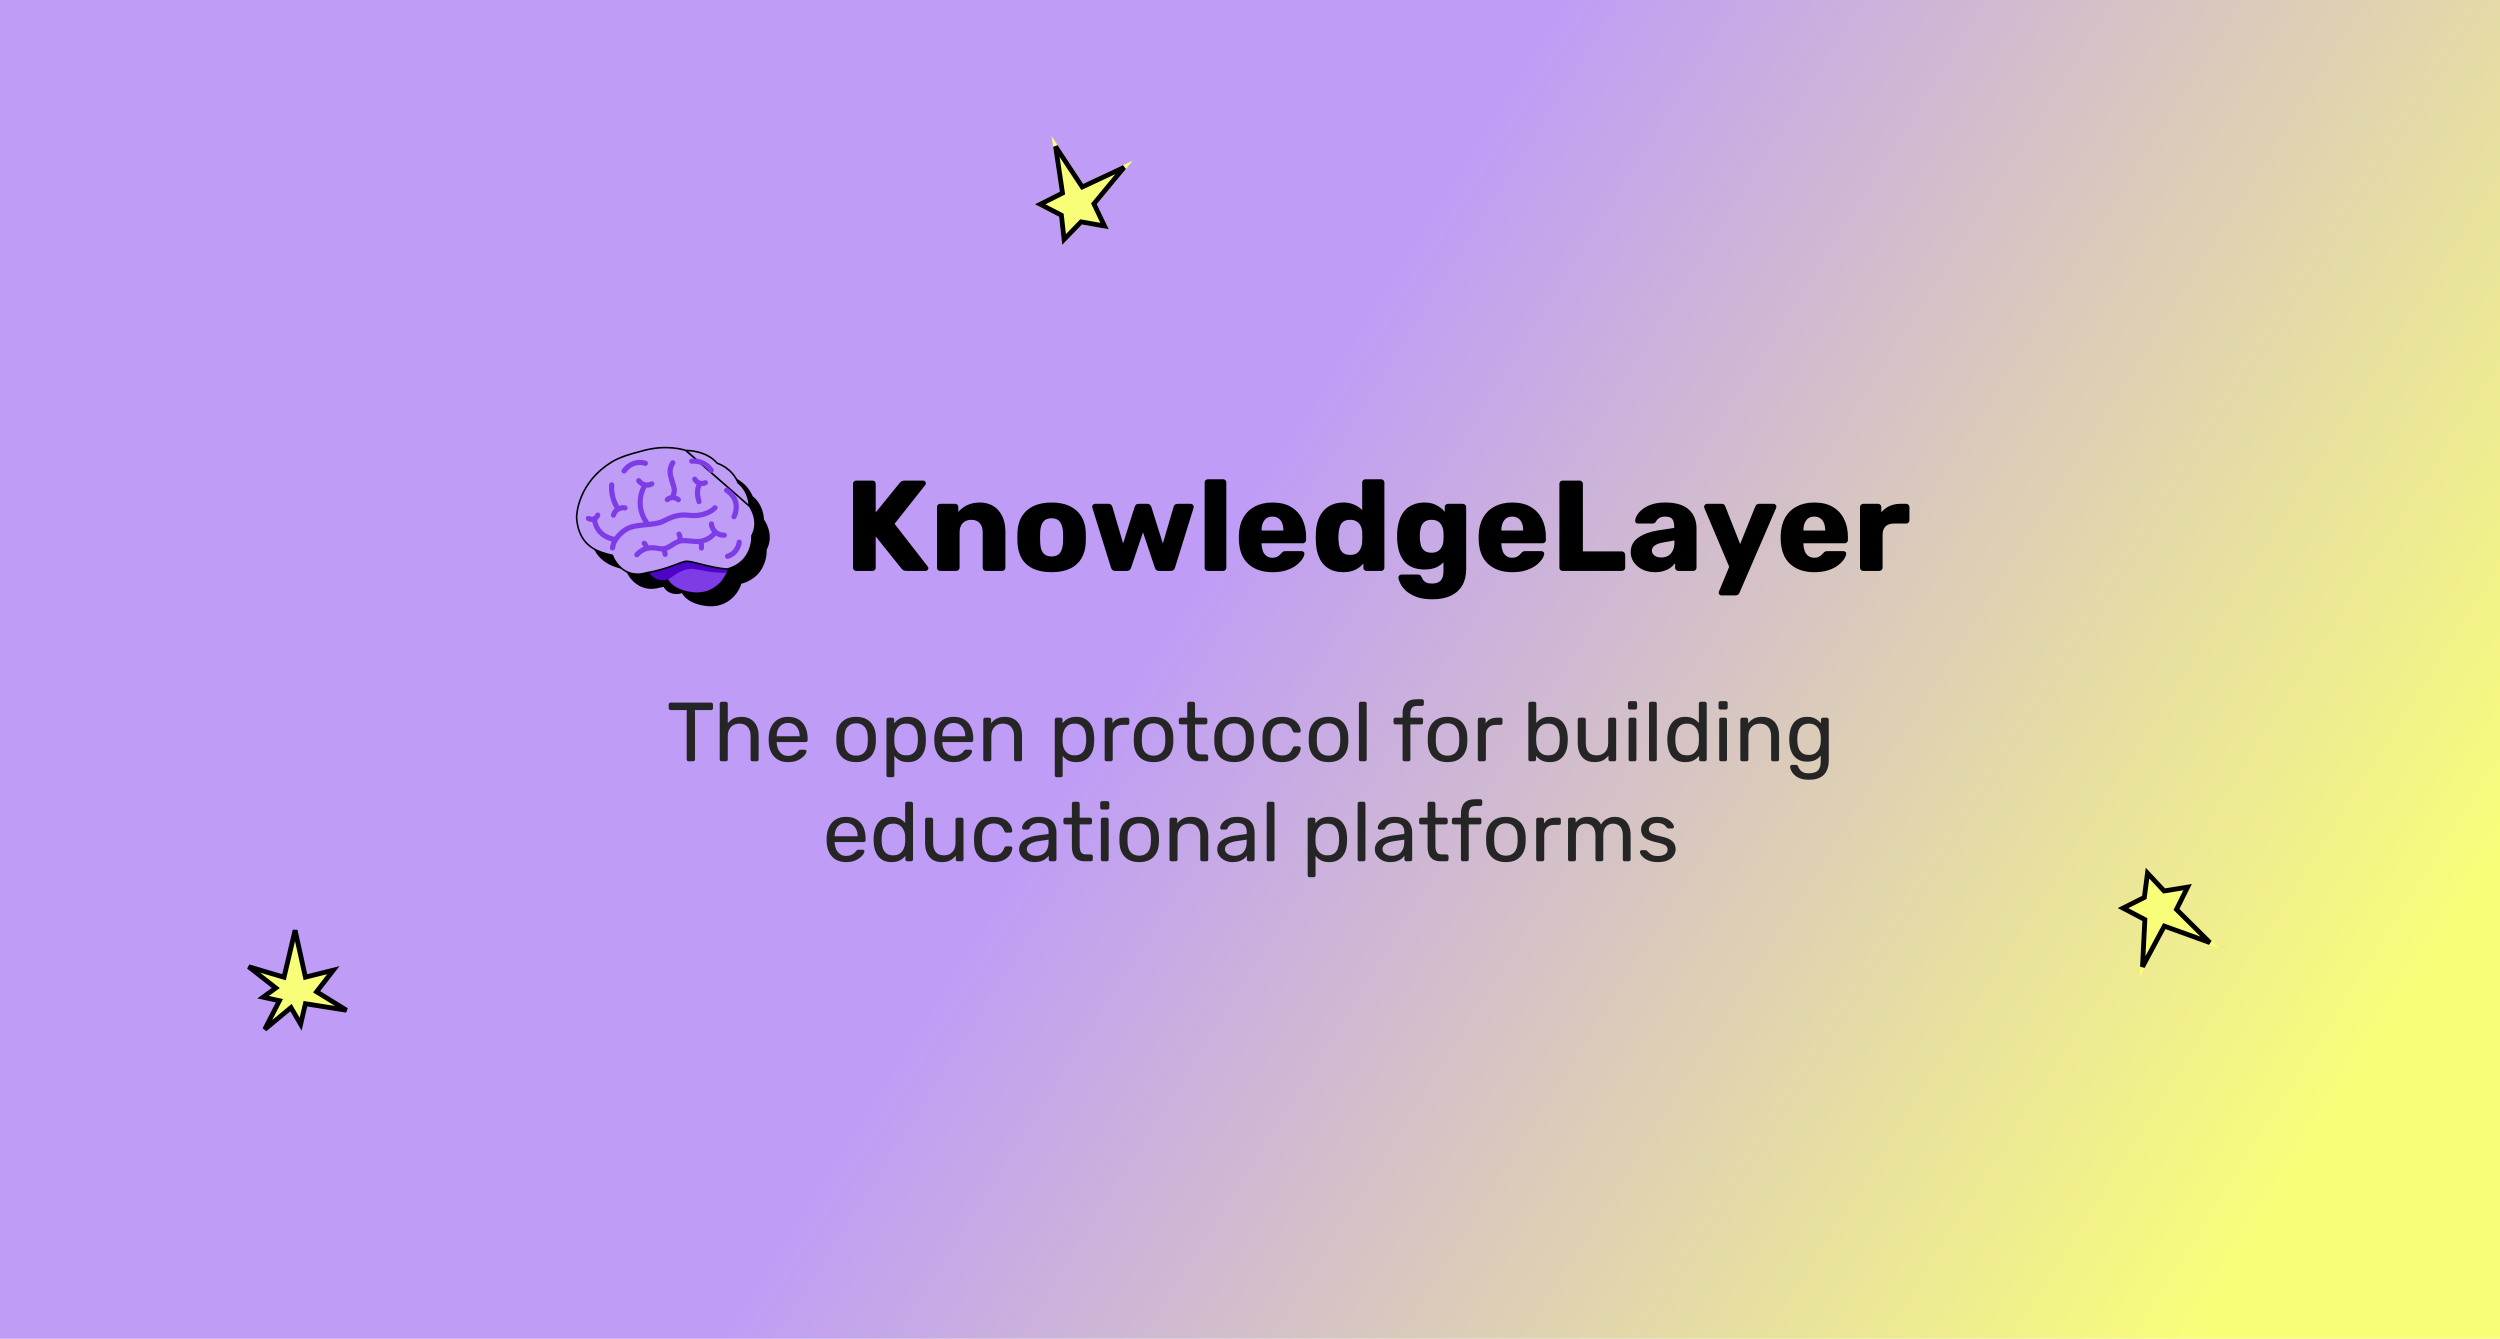 <svg width="1550" height="830" viewBox="0 0 1550 830" fill="none" xmlns="http://www.w3.org/2000/svg">
<rect width="1550" height="830" fill="url(#paint0_linear_42_172)"/>
<path d="M426.953 472C426.607 472 426.312 471.896 426.069 471.688C425.861 471.445 425.757 471.151 425.757 470.804V440.228H415.773C415.427 440.228 415.132 440.124 414.889 439.916C414.681 439.673 414.577 439.379 414.577 439.032V436.848C414.577 436.467 414.681 436.172 414.889 435.964C415.132 435.721 415.427 435.6 415.773 435.6H440.837C441.219 435.6 441.513 435.721 441.721 435.964C441.964 436.172 442.085 436.467 442.085 436.848V439.032C442.085 439.379 441.964 439.673 441.721 439.916C441.513 440.124 441.219 440.228 440.837 440.228H430.905V470.804C430.905 471.151 430.784 471.445 430.541 471.688C430.333 471.896 430.039 472 429.657 472H426.953ZM447.42 472C447.074 472 446.779 471.896 446.536 471.688C446.328 471.445 446.224 471.151 446.224 470.804V436.276C446.224 435.929 446.328 435.652 446.536 435.444C446.779 435.201 447.074 435.08 447.42 435.08H450.02C450.402 435.08 450.696 435.201 450.904 435.444C451.112 435.652 451.216 435.929 451.216 436.276V448.392C452.152 447.213 453.296 446.26 454.648 445.532C456 444.804 457.716 444.44 459.796 444.44C462.05 444.44 463.956 444.943 465.516 445.948C467.111 446.919 468.307 448.288 469.104 450.056C469.936 451.789 470.352 453.817 470.352 456.14V470.804C470.352 471.151 470.248 471.445 470.04 471.688C469.832 471.896 469.538 472 469.156 472H466.556C466.21 472 465.915 471.896 465.672 471.688C465.464 471.445 465.36 471.151 465.36 470.804V456.4C465.36 453.973 464.771 452.084 463.592 450.732C462.414 449.345 460.68 448.652 458.392 448.652C456.243 448.652 454.51 449.345 453.192 450.732C451.875 452.084 451.216 453.973 451.216 456.4V470.804C451.216 471.151 451.112 471.445 450.904 471.688C450.696 471.896 450.402 472 450.02 472H447.42ZM488.624 472.52C485.053 472.52 482.21 471.428 480.096 469.244C477.981 467.025 476.82 464.009 476.612 460.196C476.577 459.745 476.56 459.173 476.56 458.48C476.56 457.752 476.577 457.163 476.612 456.712C476.75 454.251 477.322 452.101 478.328 450.264C479.333 448.392 480.702 446.953 482.436 445.948C484.204 444.943 486.266 444.44 488.624 444.44C491.258 444.44 493.46 444.995 495.228 446.104C497.03 447.213 498.4 448.791 499.336 450.836C500.272 452.881 500.74 455.273 500.74 458.012V458.896C500.74 459.277 500.618 459.572 500.376 459.78C500.168 459.988 499.89 460.092 499.544 460.092H481.552C481.552 460.127 481.552 460.196 481.552 460.3C481.552 460.404 481.552 460.491 481.552 460.56C481.621 461.981 481.933 463.316 482.488 464.564C483.042 465.777 483.84 466.765 484.88 467.528C485.92 468.291 487.168 468.672 488.624 468.672C489.872 468.672 490.912 468.481 491.744 468.1C492.576 467.719 493.252 467.303 493.772 466.852C494.292 466.367 494.638 466.003 494.812 465.76C495.124 465.309 495.366 465.049 495.54 464.98C495.713 464.876 495.99 464.824 496.372 464.824H498.868C499.214 464.824 499.492 464.928 499.7 465.136C499.942 465.309 500.046 465.569 500.012 465.916C499.977 466.436 499.7 467.077 499.18 467.84C498.66 468.568 497.914 469.296 496.944 470.024C495.973 470.752 494.794 471.359 493.408 471.844C492.021 472.295 490.426 472.52 488.624 472.52ZM481.552 456.504H495.8V456.348C495.8 454.788 495.505 453.401 494.916 452.188C494.361 450.975 493.546 450.021 492.472 449.328C491.397 448.6 490.114 448.236 488.624 448.236C487.133 448.236 485.85 448.6 484.776 449.328C483.736 450.021 482.938 450.975 482.384 452.188C481.829 453.401 481.552 454.788 481.552 456.348V456.504ZM530.779 472.52C528.145 472.52 525.943 472.017 524.175 471.012C522.407 470.007 521.055 468.62 520.119 466.852C519.183 465.049 518.663 463.004 518.559 460.716C518.525 460.127 518.507 459.381 518.507 458.48C518.507 457.544 518.525 456.799 518.559 456.244C518.663 453.921 519.183 451.876 520.119 450.108C521.09 448.34 522.459 446.953 524.227 445.948C525.995 444.943 528.179 444.44 530.779 444.44C533.379 444.44 535.563 444.943 537.331 445.948C539.099 446.953 540.451 448.34 541.387 450.108C542.358 451.876 542.895 453.921 542.999 456.244C543.034 456.799 543.051 457.544 543.051 458.48C543.051 459.381 543.034 460.127 542.999 460.716C542.895 463.004 542.375 465.049 541.439 466.852C540.503 468.62 539.151 470.007 537.383 471.012C535.615 472.017 533.414 472.52 530.779 472.52ZM530.779 468.516C532.929 468.516 534.645 467.84 535.927 466.488C537.21 465.101 537.903 463.091 538.007 460.456C538.042 459.936 538.059 459.277 538.059 458.48C538.059 457.683 538.042 457.024 538.007 456.504C537.903 453.869 537.21 451.876 535.927 450.524C534.645 449.137 532.929 448.444 530.779 448.444C528.63 448.444 526.897 449.137 525.579 450.524C524.297 451.876 523.621 453.869 523.551 456.504C523.517 457.024 523.499 457.683 523.499 458.48C523.499 459.277 523.517 459.936 523.551 460.456C523.621 463.091 524.297 465.101 525.579 466.488C526.897 467.84 528.63 468.516 530.779 468.516ZM550.811 481.88C550.464 481.88 550.17 481.759 549.927 481.516C549.719 481.308 549.615 481.031 549.615 480.684V446.156C549.615 445.809 549.719 445.532 549.927 445.324C550.17 445.081 550.464 444.96 550.811 444.96H553.203C553.55 444.96 553.827 445.081 554.035 445.324C554.278 445.532 554.399 445.809 554.399 446.156V448.444C555.231 447.3 556.34 446.347 557.727 445.584C559.114 444.821 560.847 444.44 562.927 444.44C564.868 444.44 566.515 444.769 567.867 445.428C569.254 446.087 570.38 446.988 571.247 448.132C572.148 449.276 572.824 450.576 573.275 452.032C573.726 453.488 573.968 455.048 574.003 456.712C574.038 457.267 574.055 457.856 574.055 458.48C574.055 459.104 574.038 459.693 574.003 460.248C573.968 461.877 573.726 463.437 573.275 464.928C572.824 466.384 572.148 467.684 571.247 468.828C570.38 469.937 569.254 470.839 567.867 471.532C566.515 472.191 564.868 472.52 562.927 472.52C560.916 472.52 559.218 472.156 557.831 471.428C556.479 470.665 555.37 469.729 554.503 468.62V480.684C554.503 481.031 554.399 481.308 554.191 481.516C553.983 481.759 553.688 481.88 553.307 481.88H550.811ZM561.835 468.308C563.638 468.308 565.042 467.927 566.047 467.164C567.087 466.367 567.832 465.344 568.283 464.096C568.734 462.813 568.994 461.444 569.063 459.988C569.098 458.983 569.098 457.977 569.063 456.972C568.994 455.516 568.734 454.164 568.283 452.916C567.832 451.633 567.087 450.611 566.047 449.848C565.042 449.051 563.638 448.652 561.835 448.652C560.136 448.652 558.75 449.051 557.675 449.848C556.635 450.645 555.855 451.668 555.335 452.916C554.85 454.129 554.572 455.377 554.503 456.66C554.468 457.215 554.451 457.873 554.451 458.636C554.451 459.399 554.468 460.075 554.503 460.664C554.538 461.877 554.815 463.073 555.335 464.252C555.89 465.431 556.704 466.401 557.779 467.164C558.854 467.927 560.206 468.308 561.835 468.308ZM591.303 472.52C587.733 472.52 584.89 471.428 582.775 469.244C580.661 467.025 579.499 464.009 579.291 460.196C579.257 459.745 579.239 459.173 579.239 458.48C579.239 457.752 579.257 457.163 579.291 456.712C579.43 454.251 580.002 452.101 581.007 450.264C582.013 448.392 583.382 446.953 585.115 445.948C586.883 444.943 588.946 444.44 591.303 444.44C593.938 444.44 596.139 444.995 597.907 446.104C599.71 447.213 601.079 448.791 602.015 450.836C602.951 452.881 603.419 455.273 603.419 458.012V458.896C603.419 459.277 603.298 459.572 603.055 459.78C602.847 459.988 602.57 460.092 602.223 460.092H584.231C584.231 460.127 584.231 460.196 584.231 460.3C584.231 460.404 584.231 460.491 584.231 460.56C584.301 461.981 584.613 463.316 585.167 464.564C585.722 465.777 586.519 466.765 587.559 467.528C588.599 468.291 589.847 468.672 591.303 468.672C592.551 468.672 593.591 468.481 594.423 468.1C595.255 467.719 595.931 467.303 596.451 466.852C596.971 466.367 597.318 466.003 597.491 465.76C597.803 465.309 598.046 465.049 598.219 464.98C598.393 464.876 598.67 464.824 599.051 464.824H601.547C601.894 464.824 602.171 464.928 602.379 465.136C602.622 465.309 602.726 465.569 602.691 465.916C602.657 466.436 602.379 467.077 601.859 467.84C601.339 468.568 600.594 469.296 599.623 470.024C598.653 470.752 597.474 471.359 596.087 471.844C594.701 472.295 593.106 472.52 591.303 472.52ZM584.231 456.504H598.479V456.348C598.479 454.788 598.185 453.401 597.595 452.188C597.041 450.975 596.226 450.021 595.151 449.328C594.077 448.6 592.794 448.236 591.303 448.236C589.813 448.236 588.53 448.6 587.455 449.328C586.415 450.021 585.618 450.975 585.063 452.188C584.509 453.401 584.231 454.788 584.231 456.348V456.504ZM610.833 472C610.486 472 610.192 471.896 609.949 471.688C609.741 471.445 609.637 471.151 609.637 470.804V446.156C609.637 445.809 609.741 445.532 609.949 445.324C610.192 445.081 610.486 444.96 610.833 444.96H613.277C613.624 444.96 613.901 445.081 614.109 445.324C614.352 445.532 614.473 445.809 614.473 446.156V448.444C615.374 447.265 616.501 446.312 617.853 445.584C619.24 444.821 621.008 444.44 623.157 444.44C625.41 444.44 627.317 444.943 628.877 445.948C630.472 446.919 631.668 448.288 632.465 450.056C633.262 451.789 633.661 453.817 633.661 456.14V470.804C633.661 471.151 633.557 471.445 633.349 471.688C633.141 471.896 632.864 472 632.517 472H629.917C629.57 472 629.276 471.896 629.033 471.688C628.825 471.445 628.721 471.151 628.721 470.804V456.4C628.721 453.973 628.132 452.084 626.953 450.732C625.774 449.345 624.041 448.652 621.753 448.652C619.604 448.652 617.87 449.345 616.553 450.732C615.27 452.084 614.629 453.973 614.629 456.4V470.804C614.629 471.151 614.508 471.445 614.265 471.688C614.057 471.896 613.78 472 613.433 472H610.833ZM655.166 481.88C654.82 481.88 654.525 481.759 654.282 481.516C654.074 481.308 653.97 481.031 653.97 480.684V446.156C653.97 445.809 654.074 445.532 654.282 445.324C654.525 445.081 654.82 444.96 655.166 444.96H657.558C657.905 444.96 658.182 445.081 658.39 445.324C658.633 445.532 658.754 445.809 658.754 446.156V448.444C659.586 447.3 660.696 446.347 662.082 445.584C663.469 444.821 665.202 444.44 667.282 444.44C669.224 444.44 670.87 444.769 672.222 445.428C673.609 446.087 674.736 446.988 675.602 448.132C676.504 449.276 677.18 450.576 677.63 452.032C678.081 453.488 678.324 455.048 678.358 456.712C678.393 457.267 678.41 457.856 678.41 458.48C678.41 459.104 678.393 459.693 678.358 460.248C678.324 461.877 678.081 463.437 677.63 464.928C677.18 466.384 676.504 467.684 675.602 468.828C674.736 469.937 673.609 470.839 672.222 471.532C670.87 472.191 669.224 472.52 667.282 472.52C665.272 472.52 663.573 472.156 662.186 471.428C660.834 470.665 659.725 469.729 658.858 468.62V480.684C658.858 481.031 658.754 481.308 658.546 481.516C658.338 481.759 658.044 481.88 657.662 481.88H655.166ZM666.19 468.308C667.993 468.308 669.397 467.927 670.402 467.164C671.442 466.367 672.188 465.344 672.638 464.096C673.089 462.813 673.349 461.444 673.418 459.988C673.453 458.983 673.453 457.977 673.418 456.972C673.349 455.516 673.089 454.164 672.638 452.916C672.188 451.633 671.442 450.611 670.402 449.848C669.397 449.051 667.993 448.652 666.19 448.652C664.492 448.652 663.105 449.051 662.03 449.848C660.99 450.645 660.21 451.668 659.69 452.916C659.205 454.129 658.928 455.377 658.858 456.66C658.824 457.215 658.806 457.873 658.806 458.636C658.806 459.399 658.824 460.075 658.858 460.664C658.893 461.877 659.17 463.073 659.69 464.252C660.245 465.431 661.06 466.401 662.134 467.164C663.209 467.927 664.561 468.308 666.19 468.308ZM686.091 472C685.744 472 685.45 471.896 685.207 471.688C684.999 471.445 684.895 471.151 684.895 470.804V446.208C684.895 445.861 684.999 445.567 685.207 445.324C685.45 445.081 685.744 444.96 686.091 444.96H688.483C688.83 444.96 689.124 445.081 689.367 445.324C689.61 445.567 689.731 445.861 689.731 446.208V448.496C690.424 447.317 691.378 446.433 692.591 445.844C693.804 445.255 695.26 444.96 696.959 444.96H699.039C699.386 444.96 699.663 445.081 699.871 445.324C700.079 445.532 700.183 445.809 700.183 446.156V448.288C700.183 448.635 700.079 448.912 699.871 449.12C699.663 449.328 699.386 449.432 699.039 449.432H695.919C694.047 449.432 692.574 449.987 691.499 451.096C690.424 452.171 689.887 453.644 689.887 455.516V470.804C689.887 471.151 689.766 471.445 689.523 471.688C689.28 471.896 688.986 472 688.639 472H686.091ZM715.217 472.52C712.582 472.52 710.381 472.017 708.613 471.012C706.845 470.007 705.493 468.62 704.557 466.852C703.621 465.049 703.101 463.004 702.997 460.716C702.962 460.127 702.945 459.381 702.945 458.48C702.945 457.544 702.962 456.799 702.997 456.244C703.101 453.921 703.621 451.876 704.557 450.108C705.528 448.34 706.897 446.953 708.665 445.948C710.433 444.943 712.617 444.44 715.217 444.44C717.817 444.44 720.001 444.943 721.769 445.948C723.537 446.953 724.889 448.34 725.825 450.108C726.796 451.876 727.333 453.921 727.437 456.244C727.472 456.799 727.489 457.544 727.489 458.48C727.489 459.381 727.472 460.127 727.437 460.716C727.333 463.004 726.813 465.049 725.877 466.852C724.941 468.62 723.589 470.007 721.821 471.012C720.053 472.017 717.852 472.52 715.217 472.52ZM715.217 468.516C717.366 468.516 719.082 467.84 720.365 466.488C721.648 465.101 722.341 463.091 722.445 460.456C722.48 459.936 722.497 459.277 722.497 458.48C722.497 457.683 722.48 457.024 722.445 456.504C722.341 453.869 721.648 451.876 720.365 450.524C719.082 449.137 717.366 448.444 715.217 448.444C713.068 448.444 711.334 449.137 710.017 450.524C708.734 451.876 708.058 453.869 707.989 456.504C707.954 457.024 707.937 457.683 707.937 458.48C707.937 459.277 707.954 459.936 707.989 460.456C708.058 463.091 708.734 465.101 710.017 466.488C711.334 467.84 713.068 468.516 715.217 468.516ZM744.302 472C742.361 472 740.784 471.636 739.57 470.908C738.357 470.145 737.473 469.088 736.918 467.736C736.364 466.349 736.086 464.72 736.086 462.848V449.12H732.03C731.684 449.12 731.389 449.016 731.146 448.808C730.938 448.565 730.834 448.271 730.834 447.924V446.156C730.834 445.809 730.938 445.532 731.146 445.324C731.389 445.081 731.684 444.96 732.03 444.96H736.086V436.276C736.086 435.929 736.19 435.652 736.398 435.444C736.641 435.201 736.936 435.08 737.282 435.08H739.726C740.073 435.08 740.35 435.201 740.558 435.444C740.801 435.652 740.922 435.929 740.922 436.276V444.96H747.37C747.717 444.96 747.994 445.081 748.202 445.324C748.445 445.532 748.566 445.809 748.566 446.156V447.924C748.566 448.271 748.445 448.565 748.202 448.808C747.994 449.016 747.717 449.12 747.37 449.12H740.922V462.484C740.922 464.113 741.2 465.396 741.754 466.332C742.309 467.268 743.297 467.736 744.718 467.736H747.89C748.237 467.736 748.514 467.857 748.722 468.1C748.965 468.308 749.086 468.585 749.086 468.932V470.804C749.086 471.151 748.965 471.445 748.722 471.688C748.514 471.896 748.237 472 747.89 472H744.302ZM765.135 472.52C762.5 472.52 760.299 472.017 758.531 471.012C756.763 470.007 755.411 468.62 754.475 466.852C753.539 465.049 753.019 463.004 752.915 460.716C752.88 460.127 752.863 459.381 752.863 458.48C752.863 457.544 752.88 456.799 752.915 456.244C753.019 453.921 753.539 451.876 754.475 450.108C755.446 448.34 756.815 446.953 758.583 445.948C760.351 444.943 762.535 444.44 765.135 444.44C767.735 444.44 769.919 444.943 771.687 445.948C773.455 446.953 774.807 448.34 775.743 450.108C776.714 451.876 777.251 453.921 777.355 456.244C777.39 456.799 777.407 457.544 777.407 458.48C777.407 459.381 777.39 460.127 777.355 460.716C777.251 463.004 776.731 465.049 775.795 466.852C774.859 468.62 773.507 470.007 771.739 471.012C769.971 472.017 767.77 472.52 765.135 472.52ZM765.135 468.516C767.284 468.516 769 467.84 770.283 466.488C771.566 465.101 772.259 463.091 772.363 460.456C772.398 459.936 772.415 459.277 772.415 458.48C772.415 457.683 772.398 457.024 772.363 456.504C772.259 453.869 771.566 451.876 770.283 450.524C769 449.137 767.284 448.444 765.135 448.444C762.986 448.444 761.252 449.137 759.935 450.524C758.652 451.876 757.976 453.869 757.907 456.504C757.872 457.024 757.855 457.683 757.855 458.48C757.855 459.277 757.872 459.936 757.907 460.456C757.976 463.091 758.652 465.101 759.935 466.488C761.252 467.84 762.986 468.516 765.135 468.516ZM794.838 472.52C792.377 472.52 790.245 472.052 788.442 471.116C786.674 470.145 785.305 468.776 784.334 467.008C783.364 465.205 782.844 463.056 782.774 460.56C782.74 460.04 782.722 459.347 782.722 458.48C782.722 457.613 782.74 456.92 782.774 456.4C782.844 453.904 783.364 451.772 784.334 450.004C785.305 448.201 786.674 446.832 788.442 445.896C790.245 444.925 792.377 444.44 794.838 444.44C796.849 444.44 798.565 444.717 799.986 445.272C801.442 445.827 802.638 446.537 803.574 447.404C804.51 448.271 805.204 449.207 805.654 450.212C806.14 451.217 806.4 452.171 806.434 453.072C806.469 453.419 806.365 453.696 806.122 453.904C805.88 454.112 805.585 454.216 805.238 454.216H802.742C802.396 454.216 802.136 454.147 801.962 454.008C801.789 453.835 801.616 453.557 801.442 453.176C800.818 451.477 799.969 450.281 798.894 449.588C797.82 448.895 796.485 448.548 794.89 448.548C792.81 448.548 791.112 449.189 789.794 450.472C788.512 451.755 787.818 453.817 787.714 456.66C787.68 457.908 787.68 459.121 787.714 460.3C787.818 463.177 788.512 465.257 789.794 466.54C791.112 467.788 792.81 468.412 794.89 468.412C796.485 468.412 797.82 468.065 798.894 467.372C799.969 466.679 800.818 465.483 801.442 463.784C801.616 463.403 801.789 463.143 801.962 463.004C802.136 462.831 802.396 462.744 802.742 462.744H805.238C805.585 462.744 805.88 462.848 806.122 463.056C806.365 463.264 806.469 463.541 806.434 463.888C806.4 464.616 806.244 465.361 805.966 466.124C805.689 466.887 805.238 467.667 804.614 468.464C804.025 469.227 803.28 469.92 802.378 470.544C801.477 471.133 800.385 471.619 799.102 472C797.854 472.347 796.433 472.52 794.838 472.52ZM823.686 472.52C821.051 472.52 818.85 472.017 817.082 471.012C815.314 470.007 813.962 468.62 813.026 466.852C812.09 465.049 811.57 463.004 811.466 460.716C811.431 460.127 811.414 459.381 811.414 458.48C811.414 457.544 811.431 456.799 811.466 456.244C811.57 453.921 812.09 451.876 813.026 450.108C813.996 448.34 815.366 446.953 817.134 445.948C818.902 444.943 821.086 444.44 823.686 444.44C826.286 444.44 828.47 444.943 830.238 445.948C832.006 446.953 833.358 448.34 834.294 450.108C835.264 451.876 835.802 453.921 835.906 456.244C835.94 456.799 835.958 457.544 835.958 458.48C835.958 459.381 835.94 460.127 835.906 460.716C835.802 463.004 835.282 465.049 834.346 466.852C833.41 468.62 832.058 470.007 830.29 471.012C828.522 472.017 826.32 472.52 823.686 472.52ZM823.686 468.516C825.835 468.516 827.551 467.84 828.834 466.488C830.116 465.101 830.81 463.091 830.914 460.456C830.948 459.936 830.966 459.277 830.966 458.48C830.966 457.683 830.948 457.024 830.914 456.504C830.81 453.869 830.116 451.876 828.834 450.524C827.551 449.137 825.835 448.444 823.686 448.444C821.536 448.444 819.803 449.137 818.486 450.524C817.203 451.876 816.527 453.869 816.458 456.504C816.423 457.024 816.406 457.683 816.406 458.48C816.406 459.277 816.423 459.936 816.458 460.456C816.527 463.091 817.203 465.101 818.486 466.488C819.803 467.84 821.536 468.516 823.686 468.516ZM843.717 472C843.37 472 843.076 471.896 842.833 471.688C842.625 471.445 842.521 471.151 842.521 470.804V436.276C842.521 435.929 842.625 435.652 842.833 435.444C843.076 435.201 843.37 435.08 843.717 435.08H846.161C846.542 435.08 846.837 435.201 847.045 435.444C847.253 435.652 847.357 435.929 847.357 436.276V470.804C847.357 471.151 847.253 471.445 847.045 471.688C846.837 471.896 846.542 472 846.161 472H843.717ZM870.795 472C870.448 472 870.154 471.896 869.911 471.688C869.703 471.445 869.599 471.151 869.599 470.804V449.12H865.179C864.832 449.12 864.538 449.016 864.295 448.808C864.087 448.565 863.983 448.271 863.983 447.924V446.156C863.983 445.809 864.087 445.532 864.295 445.324C864.538 445.081 864.832 444.96 865.179 444.96H869.599V442.36C869.599 440.592 869.894 439.049 870.483 437.732C871.072 436.38 872.008 435.34 873.291 434.612C874.608 433.884 876.359 433.52 878.543 433.52H881.663C882.01 433.52 882.287 433.641 882.495 433.884C882.703 434.092 882.807 434.369 882.807 434.716V436.484C882.807 436.831 882.703 437.125 882.495 437.368C882.287 437.576 882.01 437.68 881.663 437.68H878.647C877.018 437.68 875.908 438.113 875.319 438.98C874.73 439.812 874.435 441.025 874.435 442.62V444.96H881.143C881.49 444.96 881.767 445.081 881.975 445.324C882.183 445.532 882.287 445.809 882.287 446.156V447.924C882.287 448.271 882.183 448.565 881.975 448.808C881.767 449.016 881.49 449.12 881.143 449.12H874.435V470.804C874.435 471.151 874.314 471.445 874.071 471.688C873.863 471.896 873.586 472 873.239 472H870.795ZM897.471 472.52C894.836 472.52 892.635 472.017 890.867 471.012C889.099 470.007 887.747 468.62 886.811 466.852C885.875 465.049 885.355 463.004 885.251 460.716C885.216 460.127 885.199 459.381 885.199 458.48C885.199 457.544 885.216 456.799 885.251 456.244C885.355 453.921 885.875 451.876 886.811 450.108C887.782 448.34 889.151 446.953 890.919 445.948C892.687 444.943 894.871 444.44 897.471 444.44C900.071 444.44 902.255 444.943 904.023 445.948C905.791 446.953 907.143 448.34 908.079 450.108C909.05 451.876 909.587 453.921 909.691 456.244C909.726 456.799 909.743 457.544 909.743 458.48C909.743 459.381 909.726 460.127 909.691 460.716C909.587 463.004 909.067 465.049 908.131 466.852C907.195 468.62 905.843 470.007 904.075 471.012C902.307 472.017 900.106 472.52 897.471 472.52ZM897.471 468.516C899.62 468.516 901.336 467.84 902.619 466.488C903.902 465.101 904.595 463.091 904.699 460.456C904.734 459.936 904.751 459.277 904.751 458.48C904.751 457.683 904.734 457.024 904.699 456.504C904.595 453.869 903.902 451.876 902.619 450.524C901.336 449.137 899.62 448.444 897.471 448.444C895.322 448.444 893.588 449.137 892.271 450.524C890.988 451.876 890.312 453.869 890.243 456.504C890.208 457.024 890.191 457.683 890.191 458.48C890.191 459.277 890.208 459.936 890.243 460.456C890.312 463.091 890.988 465.101 892.271 466.488C893.588 467.84 895.322 468.516 897.471 468.516ZM917.45 472C917.104 472 916.809 471.896 916.566 471.688C916.358 471.445 916.254 471.151 916.254 470.804V446.208C916.254 445.861 916.358 445.567 916.566 445.324C916.809 445.081 917.104 444.96 917.45 444.96H919.842C920.189 444.96 920.484 445.081 920.726 445.324C920.969 445.567 921.09 445.861 921.09 446.208V448.496C921.784 447.317 922.737 446.433 923.95 445.844C925.164 445.255 926.62 444.96 928.318 444.96H930.398C930.745 444.96 931.022 445.081 931.23 445.324C931.438 445.532 931.542 445.809 931.542 446.156V448.288C931.542 448.635 931.438 448.912 931.23 449.12C931.022 449.328 930.745 449.432 930.398 449.432H927.278C925.406 449.432 923.933 449.987 922.858 451.096C921.784 452.171 921.246 453.644 921.246 455.516V470.804C921.246 471.151 921.125 471.445 920.882 471.688C920.64 471.896 920.345 472 919.998 472H917.45ZM960.9 472.52C958.82 472.52 957.086 472.156 955.7 471.428C954.313 470.665 953.204 469.729 952.372 468.62V470.804C952.372 471.151 952.25 471.445 952.008 471.688C951.8 471.896 951.522 472 951.176 472H948.784C948.437 472 948.142 471.896 947.9 471.688C947.692 471.445 947.588 471.151 947.588 470.804V436.276C947.588 435.929 947.692 435.652 947.9 435.444C948.142 435.201 948.437 435.08 948.784 435.08H951.28C951.661 435.08 951.956 435.201 952.164 435.444C952.372 435.652 952.476 435.929 952.476 436.276V448.236C953.342 447.161 954.452 446.26 955.804 445.532C957.19 444.804 958.889 444.44 960.9 444.44C962.841 444.44 964.488 444.787 965.84 445.48C967.226 446.139 968.353 447.057 969.22 448.236C970.121 449.415 970.797 450.749 971.248 452.24C971.698 453.731 971.941 455.291 971.976 456.92C972.01 457.475 972.028 457.995 972.028 458.48C972.028 458.965 972.01 459.485 971.976 460.04C971.941 461.704 971.698 463.281 971.248 464.772C970.797 466.263 970.121 467.597 969.22 468.776C968.353 469.92 967.226 470.839 965.84 471.532C964.488 472.191 962.841 472.52 960.9 472.52ZM959.808 468.308C961.61 468.308 963.014 467.927 964.02 467.164C965.06 466.367 965.805 465.344 966.256 464.096C966.706 462.813 966.966 461.444 967.036 459.988C967.07 458.983 967.07 457.977 967.036 456.972C966.966 455.516 966.706 454.164 966.256 452.916C965.805 451.633 965.06 450.611 964.02 449.848C963.014 449.051 961.61 448.652 959.808 448.652C958.178 448.652 956.826 449.033 955.752 449.796C954.677 450.559 953.862 451.529 953.308 452.708C952.788 453.887 952.51 455.083 952.476 456.296C952.441 456.851 952.424 457.527 952.424 458.324C952.424 459.087 952.441 459.745 952.476 460.3C952.545 461.583 952.822 462.848 953.308 464.096C953.828 465.309 954.608 466.315 955.648 467.112C956.722 467.909 958.109 468.308 959.808 468.308ZM988.549 472.52C986.331 472.52 984.441 472.035 982.881 471.064C981.356 470.059 980.195 468.672 979.397 466.904C978.6 465.136 978.201 463.108 978.201 460.82V446.156C978.201 445.809 978.305 445.532 978.513 445.324C978.756 445.081 979.051 444.96 979.397 444.96H981.997C982.344 444.96 982.621 445.081 982.829 445.324C983.072 445.532 983.193 445.809 983.193 446.156V460.56C983.193 465.725 985.447 468.308 989.953 468.308C992.103 468.308 993.819 467.632 995.101 466.28C996.419 464.893 997.077 462.987 997.077 460.56V446.156C997.077 445.809 997.181 445.532 997.389 445.324C997.632 445.081 997.927 444.96 998.273 444.96H1000.82C1001.2 444.96 1001.5 445.081 1001.71 445.324C1001.91 445.532 1002.02 445.809 1002.02 446.156V470.804C1002.02 471.151 1001.91 471.445 1001.71 471.688C1001.5 471.896 1001.2 472 1000.82 472H998.429C998.083 472 997.788 471.896 997.545 471.688C997.337 471.445 997.233 471.151 997.233 470.804V468.516C996.297 469.729 995.153 470.7 993.801 471.428C992.484 472.156 990.733 472.52 988.549 472.52ZM1010.94 472C1010.59 472 1010.3 471.896 1010.05 471.688C1009.85 471.445 1009.74 471.151 1009.74 470.804V446.156C1009.74 445.809 1009.85 445.532 1010.05 445.324C1010.3 445.081 1010.59 444.96 1010.94 444.96H1013.43C1013.78 444.96 1014.06 445.081 1014.27 445.324C1014.47 445.532 1014.58 445.809 1014.58 446.156V470.804C1014.58 471.151 1014.47 471.445 1014.27 471.688C1014.06 471.896 1013.78 472 1013.43 472H1010.94ZM1010.52 439.916C1010.18 439.916 1009.88 439.812 1009.64 439.604C1009.43 439.361 1009.33 439.067 1009.33 438.72V435.912C1009.33 435.565 1009.43 435.288 1009.64 435.08C1009.88 434.837 1010.18 434.716 1010.52 434.716H1013.8C1014.15 434.716 1014.42 434.837 1014.63 435.08C1014.87 435.288 1014.99 435.565 1014.99 435.912V438.72C1014.99 439.067 1014.87 439.361 1014.63 439.604C1014.42 439.812 1014.15 439.916 1013.8 439.916H1010.52ZM1023.58 472C1023.24 472 1022.94 471.896 1022.7 471.688C1022.49 471.445 1022.39 471.151 1022.39 470.804V436.276C1022.39 435.929 1022.49 435.652 1022.7 435.444C1022.94 435.201 1023.24 435.08 1023.58 435.08H1026.03C1026.41 435.08 1026.7 435.201 1026.91 435.444C1027.12 435.652 1027.22 435.929 1027.22 436.276V470.804C1027.22 471.151 1027.12 471.445 1026.91 471.688C1026.7 471.896 1026.41 472 1026.03 472H1023.58ZM1044.86 472.52C1042.95 472.52 1041.31 472.191 1039.92 471.532C1038.53 470.839 1037.39 469.92 1036.49 468.776C1035.62 467.597 1034.96 466.263 1034.51 464.772C1034.1 463.281 1033.85 461.704 1033.78 460.04C1033.75 459.485 1033.73 458.965 1033.73 458.48C1033.73 457.995 1033.75 457.475 1033.78 456.92C1033.85 455.291 1034.1 453.731 1034.51 452.24C1034.96 450.749 1035.62 449.415 1036.49 448.236C1037.39 447.057 1038.53 446.139 1039.92 445.48C1041.31 444.787 1042.95 444.44 1044.86 444.44C1046.91 444.44 1048.6 444.804 1049.96 445.532C1051.31 446.26 1052.42 447.161 1053.28 448.236V436.276C1053.28 435.929 1053.39 435.652 1053.6 435.444C1053.84 435.201 1054.13 435.08 1054.48 435.08H1056.98C1057.32 435.08 1057.6 435.201 1057.81 435.444C1058.05 435.652 1058.17 435.929 1058.17 436.276V470.804C1058.17 471.151 1058.05 471.445 1057.81 471.688C1057.6 471.896 1057.32 472 1056.98 472H1054.64C1054.26 472 1053.96 471.896 1053.75 471.688C1053.54 471.445 1053.44 471.151 1053.44 470.804V468.62C1052.57 469.729 1051.45 470.665 1050.06 471.428C1048.67 472.156 1046.94 472.52 1044.86 472.52ZM1045.95 468.308C1047.69 468.308 1049.07 467.909 1050.11 467.112C1051.15 466.315 1051.93 465.309 1052.45 464.096C1052.97 462.848 1053.25 461.583 1053.28 460.3C1053.32 459.745 1053.34 459.087 1053.34 458.324C1053.34 457.527 1053.32 456.851 1053.28 456.296C1053.25 455.083 1052.96 453.887 1052.4 452.708C1051.88 451.529 1051.08 450.559 1050.01 449.796C1048.97 449.033 1047.62 448.652 1045.95 448.652C1044.18 448.652 1042.78 449.051 1041.74 449.848C1040.7 450.611 1039.96 451.633 1039.5 452.916C1039.05 454.164 1038.79 455.516 1038.72 456.972C1038.69 457.977 1038.69 458.983 1038.72 459.988C1038.79 461.444 1039.05 462.813 1039.5 464.096C1039.96 465.344 1040.7 466.367 1041.74 467.164C1042.78 467.927 1044.18 468.308 1045.95 468.308ZM1067.1 472C1066.76 472 1066.46 471.896 1066.22 471.688C1066.01 471.445 1065.91 471.151 1065.91 470.804V446.156C1065.91 445.809 1066.01 445.532 1066.22 445.324C1066.46 445.081 1066.76 444.96 1067.1 444.96H1069.6C1069.95 444.96 1070.22 445.081 1070.43 445.324C1070.64 445.532 1070.74 445.809 1070.74 446.156V470.804C1070.74 471.151 1070.64 471.445 1070.43 471.688C1070.22 471.896 1069.95 472 1069.6 472H1067.1ZM1066.69 439.916C1066.34 439.916 1066.05 439.812 1065.8 439.604C1065.59 439.361 1065.49 439.067 1065.49 438.72V435.912C1065.49 435.565 1065.59 435.288 1065.8 435.08C1066.05 434.837 1066.34 434.716 1066.69 434.716H1069.96C1070.31 434.716 1070.59 434.837 1070.79 435.08C1071.04 435.288 1071.16 435.565 1071.16 435.912V438.72C1071.16 439.067 1071.04 439.361 1070.79 439.604C1070.59 439.812 1070.31 439.916 1069.96 439.916H1066.69ZM1080.2 472C1079.86 472 1079.56 471.896 1079.32 471.688C1079.11 471.445 1079.01 471.151 1079.01 470.804V446.156C1079.01 445.809 1079.11 445.532 1079.32 445.324C1079.56 445.081 1079.86 444.96 1080.2 444.96H1082.65C1082.99 444.96 1083.27 445.081 1083.48 445.324C1083.72 445.532 1083.84 445.809 1083.84 446.156V448.444C1084.75 447.265 1085.87 446.312 1087.22 445.584C1088.61 444.821 1090.38 444.44 1092.53 444.44C1094.78 444.44 1096.69 444.943 1098.25 445.948C1099.84 446.919 1101.04 448.288 1101.84 450.056C1102.63 451.789 1103.03 453.817 1103.03 456.14V470.804C1103.03 471.151 1102.93 471.445 1102.72 471.688C1102.51 471.896 1102.23 472 1101.89 472H1099.29C1098.94 472 1098.65 471.896 1098.4 471.688C1098.2 471.445 1098.09 471.151 1098.09 470.804V456.4C1098.09 453.973 1097.5 452.084 1096.32 450.732C1095.15 449.345 1093.41 448.652 1091.12 448.652C1088.97 448.652 1087.24 449.345 1085.92 450.732C1084.64 452.084 1084 453.973 1084 456.4V470.804C1084 471.151 1083.88 471.445 1083.64 471.688C1083.43 471.896 1083.15 472 1082.8 472H1080.2ZM1121.62 483.44C1119.26 483.44 1117.32 483.128 1115.8 482.504C1114.3 481.88 1113.13 481.117 1112.26 480.216C1111.43 479.349 1110.82 478.465 1110.44 477.564C1110.09 476.697 1109.9 476.004 1109.87 475.484C1109.83 475.137 1109.94 474.843 1110.18 474.6C1110.46 474.357 1110.75 474.236 1111.06 474.236H1113.56C1113.87 474.236 1114.13 474.305 1114.34 474.444C1114.55 474.583 1114.72 474.877 1114.86 475.328C1115.07 475.848 1115.38 476.42 1115.8 477.044C1116.21 477.703 1116.85 478.257 1117.72 478.708C1118.59 479.193 1119.8 479.436 1121.36 479.436C1122.99 479.436 1124.36 479.211 1125.47 478.76C1126.58 478.344 1127.41 477.581 1127.96 476.472C1128.55 475.397 1128.85 473.907 1128.85 472V468.464C1128.02 469.539 1126.92 470.44 1125.57 471.168C1124.22 471.861 1122.52 472.208 1120.48 472.208C1118.53 472.208 1116.87 471.879 1115.48 471.22C1114.1 470.527 1112.95 469.608 1112.05 468.464C1111.18 467.285 1110.53 465.951 1110.08 464.46C1109.66 462.969 1109.42 461.409 1109.35 459.78C1109.31 458.809 1109.31 457.856 1109.35 456.92C1109.42 455.291 1109.66 453.731 1110.08 452.24C1110.53 450.749 1111.18 449.415 1112.05 448.236C1112.95 447.057 1114.1 446.139 1115.48 445.48C1116.87 444.787 1118.53 444.44 1120.48 444.44C1122.56 444.44 1124.27 444.839 1125.62 445.636C1127.01 446.399 1128.14 447.335 1129 448.444V446.208C1129 445.861 1129.11 445.567 1129.32 445.324C1129.56 445.081 1129.85 444.96 1130.2 444.96H1132.59C1132.94 444.96 1133.23 445.081 1133.48 445.324C1133.72 445.567 1133.84 445.861 1133.84 446.208V471.428C1133.84 473.751 1133.44 475.813 1132.64 477.616C1131.88 479.419 1130.6 480.84 1128.8 481.88C1127.03 482.92 1124.64 483.44 1121.62 483.44ZM1121.52 468.048C1123.25 468.048 1124.64 467.649 1125.68 466.852C1126.75 466.055 1127.53 465.049 1128.02 463.836C1128.54 462.623 1128.81 461.392 1128.85 460.144C1128.88 459.659 1128.9 459.069 1128.9 458.376C1128.9 457.648 1128.88 457.041 1128.85 456.556C1128.81 455.308 1128.54 454.077 1128.02 452.864C1127.53 451.651 1126.75 450.645 1125.68 449.848C1124.64 449.051 1123.25 448.652 1121.52 448.652C1119.78 448.652 1118.4 449.051 1117.36 449.848C1116.32 450.611 1115.57 451.633 1115.12 452.916C1114.67 454.164 1114.41 455.516 1114.34 456.972C1114.3 457.873 1114.3 458.792 1114.34 459.728C1114.41 461.184 1114.67 462.553 1115.12 463.836C1115.57 465.084 1116.32 466.107 1117.36 466.904C1118.4 467.667 1119.78 468.048 1121.52 468.048ZM524.551 534.52C520.981 534.52 518.138 533.428 516.023 531.244C513.909 529.025 512.747 526.009 512.539 522.196C512.505 521.745 512.487 521.173 512.487 520.48C512.487 519.752 512.505 519.163 512.539 518.712C512.678 516.251 513.25 514.101 514.255 512.264C515.261 510.392 516.63 508.953 518.363 507.948C520.131 506.943 522.194 506.44 524.551 506.44C527.186 506.44 529.387 506.995 531.155 508.104C532.958 509.213 534.327 510.791 535.263 512.836C536.199 514.881 536.667 517.273 536.667 520.012V520.896C536.667 521.277 536.546 521.572 536.303 521.78C536.095 521.988 535.818 522.092 535.471 522.092H517.479C517.479 522.127 517.479 522.196 517.479 522.3C517.479 522.404 517.479 522.491 517.479 522.56C517.549 523.981 517.861 525.316 518.415 526.564C518.97 527.777 519.767 528.765 520.807 529.528C521.847 530.291 523.095 530.672 524.551 530.672C525.799 530.672 526.839 530.481 527.671 530.1C528.503 529.719 529.179 529.303 529.699 528.852C530.219 528.367 530.566 528.003 530.739 527.76C531.051 527.309 531.294 527.049 531.467 526.98C531.641 526.876 531.918 526.824 532.299 526.824H534.795C535.142 526.824 535.419 526.928 535.627 527.136C535.87 527.309 535.974 527.569 535.939 527.916C535.905 528.436 535.627 529.077 535.107 529.84C534.587 530.568 533.842 531.296 532.871 532.024C531.901 532.752 530.722 533.359 529.335 533.844C527.949 534.295 526.354 534.52 524.551 534.52ZM517.479 518.504H531.727V518.348C531.727 516.788 531.433 515.401 530.843 514.188C530.289 512.975 529.474 512.021 528.399 511.328C527.325 510.6 526.042 510.236 524.551 510.236C523.061 510.236 521.778 510.6 520.703 511.328C519.663 512.021 518.866 512.975 518.311 514.188C517.757 515.401 517.479 516.788 517.479 518.348V518.504ZM552.765 534.52C550.858 534.52 549.212 534.191 547.825 533.532C546.438 532.839 545.294 531.92 544.393 530.776C543.526 529.597 542.868 528.263 542.417 526.772C542.001 525.281 541.758 523.704 541.689 522.04C541.654 521.485 541.637 520.965 541.637 520.48C541.637 519.995 541.654 519.475 541.689 518.92C541.758 517.291 542.001 515.731 542.417 514.24C542.868 512.749 543.526 511.415 544.393 510.236C545.294 509.057 546.438 508.139 547.825 507.48C549.212 506.787 550.858 506.44 552.765 506.44C554.81 506.44 556.509 506.804 557.861 507.532C559.213 508.26 560.322 509.161 561.189 510.236V498.276C561.189 497.929 561.293 497.652 561.501 497.444C561.744 497.201 562.038 497.08 562.385 497.08H564.881C565.228 497.08 565.505 497.201 565.713 497.444C565.956 497.652 566.077 497.929 566.077 498.276V532.804C566.077 533.151 565.956 533.445 565.713 533.688C565.505 533.896 565.228 534 564.881 534H562.541C562.16 534 561.865 533.896 561.657 533.688C561.449 533.445 561.345 533.151 561.345 532.804V530.62C560.478 531.729 559.352 532.665 557.965 533.428C556.578 534.156 554.845 534.52 552.765 534.52ZM553.857 530.308C555.59 530.308 556.977 529.909 558.017 529.112C559.057 528.315 559.837 527.309 560.357 526.096C560.877 524.848 561.154 523.583 561.189 522.3C561.224 521.745 561.241 521.087 561.241 520.324C561.241 519.527 561.224 518.851 561.189 518.296C561.154 517.083 560.86 515.887 560.305 514.708C559.785 513.529 558.988 512.559 557.913 511.796C556.873 511.033 555.521 510.652 553.857 510.652C552.089 510.652 550.685 511.051 549.645 511.848C548.605 512.611 547.86 513.633 547.409 514.916C546.958 516.164 546.698 517.516 546.629 518.972C546.594 519.977 546.594 520.983 546.629 521.988C546.698 523.444 546.958 524.813 547.409 526.096C547.86 527.344 548.605 528.367 549.645 529.164C550.685 529.927 552.089 530.308 553.857 530.308ZM583.899 534.52C581.68 534.52 579.791 534.035 578.231 533.064C576.706 532.059 575.544 530.672 574.747 528.904C573.95 527.136 573.551 525.108 573.551 522.82V508.156C573.551 507.809 573.655 507.532 573.863 507.324C574.106 507.081 574.4 506.96 574.747 506.96H577.347C577.694 506.96 577.971 507.081 578.179 507.324C578.422 507.532 578.543 507.809 578.543 508.156V522.56C578.543 527.725 580.796 530.308 585.303 530.308C587.452 530.308 589.168 529.632 590.451 528.28C591.768 526.893 592.427 524.987 592.427 522.56V508.156C592.427 507.809 592.531 507.532 592.739 507.324C592.982 507.081 593.276 506.96 593.623 506.96H596.171C596.552 506.96 596.847 507.081 597.055 507.324C597.263 507.532 597.367 507.809 597.367 508.156V532.804C597.367 533.151 597.263 533.445 597.055 533.688C596.847 533.896 596.552 534 596.171 534H593.779C593.432 534 593.138 533.896 592.895 533.688C592.687 533.445 592.583 533.151 592.583 532.804V530.516C591.647 531.729 590.503 532.7 589.151 533.428C587.834 534.156 586.083 534.52 583.899 534.52ZM616.012 534.52C613.551 534.52 611.419 534.052 609.616 533.116C607.848 532.145 606.479 530.776 605.508 529.008C604.537 527.205 604.017 525.056 603.948 522.56C603.913 522.04 603.896 521.347 603.896 520.48C603.896 519.613 603.913 518.92 603.948 518.4C604.017 515.904 604.537 513.772 605.508 512.004C606.479 510.201 607.848 508.832 609.616 507.896C611.419 506.925 613.551 506.44 616.012 506.44C618.023 506.44 619.739 506.717 621.16 507.272C622.616 507.827 623.812 508.537 624.748 509.404C625.684 510.271 626.377 511.207 626.828 512.212C627.313 513.217 627.573 514.171 627.608 515.072C627.643 515.419 627.539 515.696 627.296 515.904C627.053 516.112 626.759 516.216 626.412 516.216H623.916C623.569 516.216 623.309 516.147 623.136 516.008C622.963 515.835 622.789 515.557 622.616 515.176C621.992 513.477 621.143 512.281 620.068 511.588C618.993 510.895 617.659 510.548 616.064 510.548C613.984 510.548 612.285 511.189 610.968 512.472C609.685 513.755 608.992 515.817 608.888 518.66C608.853 519.908 608.853 521.121 608.888 522.3C608.992 525.177 609.685 527.257 610.968 528.54C612.285 529.788 613.984 530.412 616.064 530.412C617.659 530.412 618.993 530.065 620.068 529.372C621.143 528.679 621.992 527.483 622.616 525.784C622.789 525.403 622.963 525.143 623.136 525.004C623.309 524.831 623.569 524.744 623.916 524.744H626.412C626.759 524.744 627.053 524.848 627.296 525.056C627.539 525.264 627.643 525.541 627.608 525.888C627.573 526.616 627.417 527.361 627.14 528.124C626.863 528.887 626.412 529.667 625.788 530.464C625.199 531.227 624.453 531.92 623.552 532.544C622.651 533.133 621.559 533.619 620.276 534C619.028 534.347 617.607 534.52 616.012 534.52ZM641.324 534.52C639.59 534.52 638.013 534.173 636.592 533.48C635.17 532.787 634.026 531.851 633.16 530.672C632.293 529.493 631.86 528.159 631.86 526.668C631.86 524.276 632.83 522.369 634.772 520.948C636.713 519.527 639.244 518.591 642.364 518.14L650.112 517.048V515.54C650.112 513.876 649.626 512.576 648.656 511.64C647.72 510.704 646.177 510.236 644.028 510.236C642.468 510.236 641.202 510.548 640.232 511.172C639.296 511.796 638.637 512.593 638.256 513.564C638.048 514.084 637.684 514.344 637.164 514.344H634.824C634.442 514.344 634.148 514.24 633.94 514.032C633.766 513.789 633.68 513.512 633.68 513.2C633.68 512.68 633.87 512.039 634.252 511.276C634.668 510.513 635.292 509.768 636.124 509.04C636.956 508.312 638.013 507.705 639.296 507.22C640.613 506.7 642.208 506.44 644.08 506.44C646.16 506.44 647.91 506.717 649.332 507.272C650.753 507.792 651.862 508.503 652.66 509.404C653.492 510.305 654.081 511.328 654.428 512.472C654.809 513.616 655 514.777 655 515.956V532.804C655 533.151 654.878 533.445 654.636 533.688C654.428 533.896 654.15 534 653.804 534H651.412C651.03 534 650.736 533.896 650.528 533.688C650.32 533.445 650.216 533.151 650.216 532.804V530.568C649.765 531.192 649.158 531.816 648.396 532.44C647.633 533.029 646.68 533.532 645.536 533.948C644.392 534.329 642.988 534.52 641.324 534.52ZM642.416 530.62C643.837 530.62 645.137 530.325 646.316 529.736C647.494 529.112 648.413 528.159 649.072 526.876C649.765 525.593 650.112 523.981 650.112 522.04V520.584L644.08 521.468C641.618 521.815 639.764 522.404 638.516 523.236C637.268 524.033 636.644 525.056 636.644 526.304C636.644 527.275 636.921 528.089 637.476 528.748C638.065 529.372 638.793 529.84 639.66 530.152C640.561 530.464 641.48 530.62 642.416 530.62ZM672.777 534C670.836 534 669.258 533.636 668.045 532.908C666.832 532.145 665.948 531.088 665.393 529.736C664.838 528.349 664.561 526.72 664.561 524.848V511.12H660.505C660.158 511.12 659.864 511.016 659.621 510.808C659.413 510.565 659.309 510.271 659.309 509.924V508.156C659.309 507.809 659.413 507.532 659.621 507.324C659.864 507.081 660.158 506.96 660.505 506.96H664.561V498.276C664.561 497.929 664.665 497.652 664.873 497.444C665.116 497.201 665.41 497.08 665.757 497.08H668.201C668.548 497.08 668.825 497.201 669.033 497.444C669.276 497.652 669.397 497.929 669.397 498.276V506.96H675.845C676.192 506.96 676.469 507.081 676.677 507.324C676.92 507.532 677.041 507.809 677.041 508.156V509.924C677.041 510.271 676.92 510.565 676.677 510.808C676.469 511.016 676.192 511.12 675.845 511.12H669.397V524.484C669.397 526.113 669.674 527.396 670.229 528.332C670.784 529.268 671.772 529.736 673.193 529.736H676.365C676.712 529.736 676.989 529.857 677.197 530.1C677.44 530.308 677.561 530.585 677.561 530.932V532.804C677.561 533.151 677.44 533.445 677.197 533.688C676.989 533.896 676.712 534 676.365 534H672.777ZM683.73 534C683.383 534 683.088 533.896 682.846 533.688C682.638 533.445 682.534 533.151 682.534 532.804V508.156C682.534 507.809 682.638 507.532 682.846 507.324C683.088 507.081 683.383 506.96 683.73 506.96H686.226C686.572 506.96 686.85 507.081 687.058 507.324C687.266 507.532 687.37 507.809 687.37 508.156V532.804C687.37 533.151 687.266 533.445 687.058 533.688C686.85 533.896 686.572 534 686.226 534H683.73ZM683.314 501.916C682.967 501.916 682.672 501.812 682.43 501.604C682.222 501.361 682.118 501.067 682.118 500.72V497.912C682.118 497.565 682.222 497.288 682.43 497.08C682.672 496.837 682.967 496.716 683.314 496.716H686.59C686.936 496.716 687.214 496.837 687.422 497.08C687.664 497.288 687.786 497.565 687.786 497.912V500.72C687.786 501.067 687.664 501.361 687.422 501.604C687.214 501.812 686.936 501.916 686.59 501.916H683.314ZM706.305 534.52C703.67 534.52 701.469 534.017 699.701 533.012C697.933 532.007 696.581 530.62 695.645 528.852C694.709 527.049 694.189 525.004 694.085 522.716C694.05 522.127 694.033 521.381 694.033 520.48C694.033 519.544 694.05 518.799 694.085 518.244C694.189 515.921 694.709 513.876 695.645 512.108C696.616 510.34 697.985 508.953 699.753 507.948C701.521 506.943 703.705 506.44 706.305 506.44C708.905 506.44 711.089 506.943 712.857 507.948C714.625 508.953 715.977 510.34 716.913 512.108C717.884 513.876 718.421 515.921 718.525 518.244C718.56 518.799 718.577 519.544 718.577 520.48C718.577 521.381 718.56 522.127 718.525 522.716C718.421 525.004 717.901 527.049 716.965 528.852C716.029 530.62 714.677 532.007 712.909 533.012C711.141 534.017 708.94 534.52 706.305 534.52ZM706.305 530.516C708.454 530.516 710.17 529.84 711.453 528.488C712.736 527.101 713.429 525.091 713.533 522.456C713.568 521.936 713.585 521.277 713.585 520.48C713.585 519.683 713.568 519.024 713.533 518.504C713.429 515.869 712.736 513.876 711.453 512.524C710.17 511.137 708.454 510.444 706.305 510.444C704.156 510.444 702.422 511.137 701.105 512.524C699.822 513.876 699.146 515.869 699.077 518.504C699.042 519.024 699.025 519.683 699.025 520.48C699.025 521.277 699.042 521.936 699.077 522.456C699.146 525.091 699.822 527.101 701.105 528.488C702.422 529.84 704.156 530.516 706.305 530.516ZM726.284 534C725.938 534 725.643 533.896 725.4 533.688C725.192 533.445 725.088 533.151 725.088 532.804V508.156C725.088 507.809 725.192 507.532 725.4 507.324C725.643 507.081 725.938 506.96 726.284 506.96H728.728C729.075 506.96 729.352 507.081 729.56 507.324C729.803 507.532 729.924 507.809 729.924 508.156V510.444C730.826 509.265 731.952 508.312 733.304 507.584C734.691 506.821 736.459 506.44 738.608 506.44C740.862 506.44 742.768 506.943 744.328 507.948C745.923 508.919 747.119 510.288 747.916 512.056C748.714 513.789 749.112 515.817 749.112 518.14V532.804C749.112 533.151 749.008 533.445 748.8 533.688C748.592 533.896 748.315 534 747.968 534H745.368C745.022 534 744.727 533.896 744.484 533.688C744.276 533.445 744.172 533.151 744.172 532.804V518.4C744.172 515.973 743.583 514.084 742.404 512.732C741.226 511.345 739.492 510.652 737.204 510.652C735.055 510.652 733.322 511.345 732.004 512.732C730.722 514.084 730.08 515.973 730.08 518.4V532.804C730.08 533.151 729.959 533.445 729.716 533.688C729.508 533.896 729.231 534 728.884 534H726.284ZM764.163 534.52C762.43 534.52 760.853 534.173 759.431 533.48C758.01 532.787 756.866 531.851 755.999 530.672C755.133 529.493 754.699 528.159 754.699 526.668C754.699 524.276 755.67 522.369 757.611 520.948C759.553 519.527 762.083 518.591 765.203 518.14L772.951 517.048V515.54C772.951 513.876 772.466 512.576 771.495 511.64C770.559 510.704 769.017 510.236 766.867 510.236C765.307 510.236 764.042 510.548 763.071 511.172C762.135 511.796 761.477 512.593 761.095 513.564C760.887 514.084 760.523 514.344 760.003 514.344H757.663C757.282 514.344 756.987 514.24 756.779 514.032C756.606 513.789 756.519 513.512 756.519 513.2C756.519 512.68 756.71 512.039 757.091 511.276C757.507 510.513 758.131 509.768 758.963 509.04C759.795 508.312 760.853 507.705 762.135 507.22C763.453 506.7 765.047 506.44 766.919 506.44C768.999 506.44 770.75 506.717 772.171 507.272C773.593 507.792 774.702 508.503 775.499 509.404C776.331 510.305 776.921 511.328 777.267 512.472C777.649 513.616 777.839 514.777 777.839 515.956V532.804C777.839 533.151 777.718 533.445 777.475 533.688C777.267 533.896 776.99 534 776.643 534H774.251C773.87 534 773.575 533.896 773.367 533.688C773.159 533.445 773.055 533.151 773.055 532.804V530.568C772.605 531.192 771.998 531.816 771.235 532.44C770.473 533.029 769.519 533.532 768.375 533.948C767.231 534.329 765.827 534.52 764.163 534.52ZM765.255 530.62C766.677 530.62 767.977 530.325 769.155 529.736C770.334 529.112 771.253 528.159 771.911 526.876C772.605 525.593 772.951 523.981 772.951 522.04V520.584L766.919 521.468C764.458 521.815 762.603 522.404 761.355 523.236C760.107 524.033 759.483 525.056 759.483 526.304C759.483 527.275 759.761 528.089 760.315 528.748C760.905 529.372 761.633 529.84 762.499 530.152C763.401 530.464 764.319 530.62 765.255 530.62ZM786.563 534C786.216 534 785.921 533.896 785.679 533.688C785.471 533.445 785.367 533.151 785.367 532.804V498.276C785.367 497.929 785.471 497.652 785.679 497.444C785.921 497.201 786.216 497.08 786.563 497.08H789.007C789.388 497.08 789.683 497.201 789.891 497.444C790.099 497.652 790.203 497.929 790.203 498.276V532.804C790.203 533.151 790.099 533.445 789.891 533.688C789.683 533.896 789.388 534 789.007 534H786.563ZM811.953 543.88C811.607 543.88 811.312 543.759 811.069 543.516C810.861 543.308 810.757 543.031 810.757 542.684V508.156C810.757 507.809 810.861 507.532 811.069 507.324C811.312 507.081 811.607 506.96 811.953 506.96H814.345C814.692 506.96 814.969 507.081 815.177 507.324C815.42 507.532 815.541 507.809 815.541 508.156V510.444C816.373 509.3 817.483 508.347 818.869 507.584C820.256 506.821 821.989 506.44 824.069 506.44C826.011 506.44 827.657 506.769 829.009 507.428C830.396 508.087 831.523 508.988 832.389 510.132C833.291 511.276 833.967 512.576 834.417 514.032C834.868 515.488 835.111 517.048 835.145 518.712C835.18 519.267 835.197 519.856 835.197 520.48C835.197 521.104 835.18 521.693 835.145 522.248C835.111 523.877 834.868 525.437 834.417 526.928C833.967 528.384 833.291 529.684 832.389 530.828C831.523 531.937 830.396 532.839 829.009 533.532C827.657 534.191 826.011 534.52 824.069 534.52C822.059 534.52 820.36 534.156 818.973 533.428C817.621 532.665 816.512 531.729 815.645 530.62V542.684C815.645 543.031 815.541 543.308 815.333 543.516C815.125 543.759 814.831 543.88 814.449 543.88H811.953ZM822.977 530.308C824.78 530.308 826.184 529.927 827.189 529.164C828.229 528.367 828.975 527.344 829.425 526.096C829.876 524.813 830.136 523.444 830.205 521.988C830.24 520.983 830.24 519.977 830.205 518.972C830.136 517.516 829.876 516.164 829.425 514.916C828.975 513.633 828.229 512.611 827.189 511.848C826.184 511.051 824.78 510.652 822.977 510.652C821.279 510.652 819.892 511.051 818.817 511.848C817.777 512.645 816.997 513.668 816.477 514.916C815.992 516.129 815.715 517.377 815.645 518.66C815.611 519.215 815.593 519.873 815.593 520.636C815.593 521.399 815.611 522.075 815.645 522.664C815.68 523.877 815.957 525.073 816.477 526.252C817.032 527.431 817.847 528.401 818.921 529.164C819.996 529.927 821.348 530.308 822.977 530.308ZM842.93 534C842.583 534 842.289 533.896 842.046 533.688C841.838 533.445 841.734 533.151 841.734 532.804V498.276C841.734 497.929 841.838 497.652 842.046 497.444C842.289 497.201 842.583 497.08 842.93 497.08H845.374C845.755 497.08 846.05 497.201 846.258 497.444C846.466 497.652 846.57 497.929 846.57 498.276V532.804C846.57 533.151 846.466 533.445 846.258 533.688C846.05 533.896 845.755 534 845.374 534H842.93ZM861.867 534.52C860.133 534.52 858.556 534.173 857.135 533.48C855.713 532.787 854.569 531.851 853.703 530.672C852.836 529.493 852.403 528.159 852.403 526.668C852.403 524.276 853.373 522.369 855.315 520.948C857.256 519.527 859.787 518.591 862.907 518.14L870.655 517.048V515.54C870.655 513.876 870.169 512.576 869.199 511.64C868.263 510.704 866.72 510.236 864.571 510.236C863.011 510.236 861.745 510.548 860.775 511.172C859.839 511.796 859.18 512.593 858.799 513.564C858.591 514.084 858.227 514.344 857.707 514.344H855.367C854.985 514.344 854.691 514.24 854.483 514.032C854.309 513.789 854.223 513.512 854.223 513.2C854.223 512.68 854.413 512.039 854.795 511.276C855.211 510.513 855.835 509.768 856.667 509.04C857.499 508.312 858.556 507.705 859.839 507.22C861.156 506.7 862.751 506.44 864.623 506.44C866.703 506.44 868.453 506.717 869.875 507.272C871.296 507.792 872.405 508.503 873.203 509.404C874.035 510.305 874.624 511.328 874.971 512.472C875.352 513.616 875.543 514.777 875.543 515.956V532.804C875.543 533.151 875.421 533.445 875.179 533.688C874.971 533.896 874.693 534 874.347 534H871.955C871.573 534 871.279 533.896 871.071 533.688C870.863 533.445 870.759 533.151 870.759 532.804V530.568C870.308 531.192 869.701 531.816 868.939 532.44C868.176 533.029 867.223 533.532 866.079 533.948C864.935 534.329 863.531 534.52 861.867 534.52ZM862.959 530.62C864.38 530.62 865.68 530.325 866.859 529.736C868.037 529.112 868.956 528.159 869.615 526.876C870.308 525.593 870.655 523.981 870.655 522.04V520.584L864.623 521.468C862.161 521.815 860.307 522.404 859.059 523.236C857.811 524.033 857.187 525.056 857.187 526.304C857.187 527.275 857.464 528.089 858.019 528.748C858.608 529.372 859.336 529.84 860.203 530.152C861.104 530.464 862.023 530.62 862.959 530.62ZM893.32 534C891.379 534 889.801 533.636 888.588 532.908C887.375 532.145 886.491 531.088 885.936 529.736C885.381 528.349 885.104 526.72 885.104 524.848V511.12H881.048C880.701 511.12 880.407 511.016 880.164 510.808C879.956 510.565 879.852 510.271 879.852 509.924V508.156C879.852 507.809 879.956 507.532 880.164 507.324C880.407 507.081 880.701 506.96 881.048 506.96H885.104V498.276C885.104 497.929 885.208 497.652 885.416 497.444C885.659 497.201 885.953 497.08 886.3 497.08H888.744C889.091 497.08 889.368 497.201 889.576 497.444C889.819 497.652 889.94 497.929 889.94 498.276V506.96H896.388C896.735 506.96 897.012 507.081 897.22 507.324C897.463 507.532 897.584 507.809 897.584 508.156V509.924C897.584 510.271 897.463 510.565 897.22 510.808C897.012 511.016 896.735 511.12 896.388 511.12H889.94V524.484C889.94 526.113 890.217 527.396 890.772 528.332C891.327 529.268 892.315 529.736 893.736 529.736H896.908C897.255 529.736 897.532 529.857 897.74 530.1C897.983 530.308 898.104 530.585 898.104 530.932V532.804C898.104 533.151 897.983 533.445 897.74 533.688C897.532 533.896 897.255 534 896.908 534H893.32ZM906.977 534C906.63 534 906.335 533.896 906.093 533.688C905.885 533.445 905.781 533.151 905.781 532.804V511.12H901.361C901.014 511.12 900.719 511.016 900.477 510.808C900.269 510.565 900.165 510.271 900.165 509.924V508.156C900.165 507.809 900.269 507.532 900.477 507.324C900.719 507.081 901.014 506.96 901.361 506.96H905.781V504.36C905.781 502.592 906.075 501.049 906.665 499.732C907.254 498.38 908.19 497.34 909.473 496.612C910.79 495.884 912.541 495.52 914.725 495.52H917.845C918.191 495.52 918.469 495.641 918.677 495.884C918.885 496.092 918.989 496.369 918.989 496.716V498.484C918.989 498.831 918.885 499.125 918.677 499.368C918.469 499.576 918.191 499.68 917.845 499.68H914.829C913.199 499.68 912.09 500.113 911.501 500.98C910.911 501.812 910.617 503.025 910.617 504.62V506.96H917.325C917.671 506.96 917.949 507.081 918.157 507.324C918.365 507.532 918.469 507.809 918.469 508.156V509.924C918.469 510.271 918.365 510.565 918.157 510.808C917.949 511.016 917.671 511.12 917.325 511.12H910.617V532.804C910.617 533.151 910.495 533.445 910.253 533.688C910.045 533.896 909.767 534 909.421 534H906.977ZM933.653 534.52C931.018 534.52 928.817 534.017 927.049 533.012C925.281 532.007 923.929 530.62 922.993 528.852C922.057 527.049 921.537 525.004 921.433 522.716C921.398 522.127 921.381 521.381 921.381 520.48C921.381 519.544 921.398 518.799 921.433 518.244C921.537 515.921 922.057 513.876 922.993 512.108C923.963 510.34 925.333 508.953 927.101 507.948C928.869 506.943 931.053 506.44 933.653 506.44C936.253 506.44 938.437 506.943 940.205 507.948C941.973 508.953 943.325 510.34 944.261 512.108C945.231 513.876 945.769 515.921 945.873 518.244C945.907 518.799 945.925 519.544 945.925 520.48C945.925 521.381 945.907 522.127 945.873 522.716C945.769 525.004 945.249 527.049 944.313 528.852C943.377 530.62 942.025 532.007 940.257 533.012C938.489 534.017 936.287 534.52 933.653 534.52ZM933.653 530.516C935.802 530.516 937.518 529.84 938.801 528.488C940.083 527.101 940.777 525.091 940.881 522.456C940.915 521.936 940.933 521.277 940.933 520.48C940.933 519.683 940.915 519.024 940.881 518.504C940.777 515.869 940.083 513.876 938.801 512.524C937.518 511.137 935.802 510.444 933.653 510.444C931.503 510.444 929.77 511.137 928.453 512.524C927.17 513.876 926.494 515.869 926.425 518.504C926.39 519.024 926.373 519.683 926.373 520.48C926.373 521.277 926.39 521.936 926.425 522.456C926.494 525.091 927.17 527.101 928.453 528.488C929.77 529.84 931.503 530.516 933.653 530.516ZM953.632 534C953.285 534 952.991 533.896 952.748 533.688C952.54 533.445 952.436 533.151 952.436 532.804V508.208C952.436 507.861 952.54 507.567 952.748 507.324C952.991 507.081 953.285 506.96 953.632 506.96H956.024C956.371 506.96 956.665 507.081 956.908 507.324C957.151 507.567 957.272 507.861 957.272 508.208V510.496C957.965 509.317 958.919 508.433 960.132 507.844C961.345 507.255 962.801 506.96 964.5 506.96H966.58C966.927 506.96 967.204 507.081 967.412 507.324C967.62 507.532 967.724 507.809 967.724 508.156V510.288C967.724 510.635 967.62 510.912 967.412 511.12C967.204 511.328 966.927 511.432 966.58 511.432H963.46C961.588 511.432 960.115 511.987 959.04 513.096C957.965 514.171 957.428 515.644 957.428 517.516V532.804C957.428 533.151 957.307 533.445 957.064 533.688C956.821 533.896 956.527 534 956.18 534H953.632ZM973.386 534C973.039 534 972.744 533.896 972.502 533.688C972.294 533.445 972.19 533.151 972.19 532.804V508.156C972.19 507.809 972.294 507.532 972.502 507.324C972.744 507.081 973.039 506.96 973.386 506.96H975.726C976.072 506.96 976.35 507.081 976.558 507.324C976.8 507.532 976.922 507.809 976.922 508.156V509.976C977.719 508.901 978.724 508.052 979.938 507.428C981.151 506.769 982.607 506.44 984.306 506.44C988.223 506.405 990.996 508 992.626 511.224C993.423 509.768 994.584 508.607 996.11 507.74C997.635 506.873 999.368 506.44 1001.31 506.44C1003.11 506.44 1004.74 506.856 1006.2 507.688C1007.69 508.52 1008.85 509.785 1009.68 511.484C1010.55 513.148 1010.98 515.245 1010.98 517.776V532.804C1010.98 533.151 1010.86 533.445 1010.62 533.688C1010.41 533.896 1010.13 534 1009.79 534H1007.34C1007 534 1006.7 533.896 1006.46 533.688C1006.25 533.445 1006.15 533.151 1006.15 532.804V518.244C1006.15 516.303 1005.87 514.777 1005.31 513.668C1004.76 512.559 1004.01 511.779 1003.08 511.328C1002.14 510.877 1001.12 510.652 1000.01 510.652C999.108 510.652 998.19 510.877 997.254 511.328C996.318 511.779 995.538 512.559 994.914 513.668C994.324 514.777 994.03 516.303 994.03 518.244V532.804C994.03 533.151 993.908 533.445 993.666 533.688C993.458 533.896 993.18 534 992.834 534H990.39C990.043 534 989.748 533.896 989.506 533.688C989.298 533.445 989.194 533.151 989.194 532.804V518.244C989.194 516.303 988.899 514.777 988.31 513.668C987.72 512.559 986.958 511.779 986.022 511.328C985.086 510.877 984.098 510.652 983.058 510.652C982.156 510.652 981.238 510.877 980.302 511.328C979.366 511.779 978.586 512.559 977.962 513.668C977.372 514.777 977.078 516.285 977.078 518.192V532.804C977.078 533.151 976.956 533.445 976.714 533.688C976.506 533.896 976.228 534 975.882 534H973.386ZM1027.76 534.52C1025.82 534.52 1024.16 534.277 1022.77 533.792C1021.38 533.307 1020.26 532.717 1019.39 532.024C1018.52 531.331 1017.86 530.637 1017.41 529.944C1017 529.251 1016.77 528.696 1016.74 528.28C1016.7 527.899 1016.82 527.604 1017.1 527.396C1017.38 527.188 1017.66 527.084 1017.93 527.084H1020.22C1020.43 527.084 1020.58 527.119 1020.69 527.188C1020.83 527.223 1021 527.361 1021.21 527.604C1021.66 528.089 1022.16 528.575 1022.72 529.06C1023.27 529.545 1023.95 529.944 1024.74 530.256C1025.58 530.568 1026.6 530.724 1027.81 530.724C1029.58 530.724 1031.04 530.395 1032.18 529.736C1033.32 529.043 1033.9 528.037 1033.9 526.72C1033.9 525.853 1033.65 525.16 1033.17 524.64C1032.72 524.12 1031.89 523.652 1030.67 523.236C1029.49 522.82 1027.86 522.387 1025.78 521.936C1023.7 521.451 1022.06 520.861 1020.84 520.168C1019.63 519.44 1018.76 518.591 1018.24 517.62C1017.72 516.615 1017.46 515.488 1017.46 514.24C1017.46 512.957 1017.85 511.727 1018.61 510.548C1019.37 509.335 1020.48 508.347 1021.94 507.584C1023.43 506.821 1025.28 506.44 1027.5 506.44C1029.3 506.44 1030.85 506.665 1032.13 507.116C1033.41 507.567 1034.47 508.139 1035.3 508.832C1036.13 509.491 1036.76 510.149 1037.17 510.808C1037.59 511.467 1037.81 512.021 1037.85 512.472C1037.88 512.819 1037.78 513.113 1037.54 513.356C1037.29 513.564 1037.02 513.668 1036.7 513.668H1034.52C1034.28 513.668 1034.07 513.616 1033.9 513.512C1033.76 513.408 1033.62 513.287 1033.48 513.148C1033.13 512.697 1032.72 512.247 1032.23 511.796C1031.78 511.345 1031.18 510.981 1030.41 510.704C1029.68 510.392 1028.71 510.236 1027.5 510.236C1025.77 510.236 1024.47 510.6 1023.6 511.328C1022.73 512.056 1022.3 512.975 1022.3 514.084C1022.3 514.743 1022.49 515.332 1022.87 515.852C1023.25 516.372 1023.98 516.84 1025.06 517.256C1026.13 517.672 1027.73 518.123 1029.84 518.608C1032.13 519.059 1033.93 519.665 1035.25 520.428C1036.57 521.191 1037.5 522.075 1038.06 523.08C1038.61 524.085 1038.89 525.247 1038.89 526.564C1038.89 528.02 1038.46 529.355 1037.59 530.568C1036.76 531.781 1035.51 532.752 1033.84 533.48C1032.22 534.173 1030.19 534.52 1027.76 534.52Z" fill="#252525"/>
<path d="M459.966 358.853C459.976 359.764 459.741 360.955 459.496 361.936C457.787 368.838 450.2 376.584 439.519 375.879C429.84 375.242 421.956 370.595 421.956 364.079C421.956 357.563 429.821 352.279 439.519 352.279C449.218 352.279 459.905 352.337 459.966 358.853Z" fill="black"/>
<path d="M439.52 353.373C434.31 353.373 422.42 354.815 419.691 354.815C414.871 354.815 410.961 357.84 410.961 361.572C410.961 363.368 411.881 364.99 413.355 366.2C413.355 366.2 416.592 369.447 422.423 367.889C424.975 367.207 429.126 362.142 436.434 361.337C440.073 360.935 446.892 363.751 458.875 363.818C459.39 362.712 459.496 361.942 459.496 361.942C459.496 355.42 449.219 353.373 439.52 353.373Z" fill="black"/>
<path d="M459.498 361.936C459.498 361.936 466.526 360.51 470.896 354.763C475.989 348.06 475.32 340.888 475.32 340.888C480.482 331.234 473.711 322.182 473.711 322.182C473.039 311.991 466.738 307.769 466.738 307.769C462.648 298.048 453.599 295.435 453.599 295.435C446.494 287.123 433.89 287.39 433.89 287.39C433.89 287.39 422.08 283.062 405.868 287.927C403.188 288.732 394.203 290.608 387.632 294.63C366.922 307.309 365.355 327.08 365.645 330.294C367.25 348.26 379.855 351.478 387.9 353.354C389.776 358.448 396.681 367.834 409.083 364.349C424.368 361.669 430.804 357.109 434.559 357.109C438.314 357.109 448.773 361.131 459.498 361.936Z" fill="black"/>
<path d="M451.351 350.237C451.36 351.148 451.125 352.338 450.881 353.32C449.172 360.222 441.584 367.968 430.904 367.263C421.225 366.626 413.341 361.979 413.341 355.463C413.341 348.947 421.205 343.663 430.904 343.663C440.603 343.663 451.289 343.721 451.351 350.237Z" fill="#7D3CE6"/>
<path d="M430.905 344.757C425.695 344.757 413.805 346.199 411.076 346.199C406.255 346.199 402.346 349.223 402.346 352.956C402.346 354.752 403.266 356.374 404.74 357.584C404.74 357.584 407.977 360.83 413.808 359.273C416.36 358.591 420.511 353.526 427.819 352.721C431.458 352.319 438.277 355.135 450.26 355.202C450.775 354.095 450.881 353.326 450.881 353.326C450.881 346.804 440.603 344.757 430.905 344.757Z" fill="#4E03C8"/>
<path d="M464.694 313.865L464.695 313.865L464.695 313.865L464.697 313.869L464.71 313.886C464.721 313.901 464.738 313.925 464.761 313.957C464.806 314.022 464.874 314.12 464.958 314.248C465.127 314.505 465.365 314.886 465.635 315.373C466.176 316.349 466.845 317.749 467.356 319.443C468.378 322.828 468.763 327.36 466.263 332.036L466.192 332.168L466.206 332.317L466.206 332.317L466.206 332.317L466.206 332.318L466.206 332.32L466.207 332.332C466.208 332.344 466.21 332.362 466.211 332.387C466.215 332.437 466.219 332.513 466.223 332.613C466.231 332.812 466.237 333.108 466.229 333.486C466.213 334.241 466.139 335.321 465.91 336.608C465.451 339.181 464.369 342.571 461.881 345.844C459.761 348.632 456.988 350.382 454.73 351.435C453.603 351.961 452.61 352.311 451.901 352.529C451.547 352.638 451.264 352.714 451.071 352.762C450.974 352.786 450.9 352.803 450.852 352.814C450.85 352.815 450.848 352.815 450.847 352.815C445.554 352.411 440.32 351.219 435.92 350.119C435.158 349.929 434.42 349.741 433.71 349.56C432.368 349.218 431.128 348.902 430.029 348.647C428.357 348.258 426.947 347.993 425.943 347.993C424.915 347.993 423.742 348.303 422.365 348.774C421.52 349.064 420.567 349.426 419.5 349.831C418.831 350.086 418.116 350.357 417.355 350.639C413.384 352.107 407.984 353.907 400.38 355.24L400.356 355.245L400.331 355.252C394.288 356.95 389.618 355.512 386.222 353.048C382.805 350.568 380.663 347.036 379.753 344.565L379.659 344.312L379.397 344.25C375.37 343.311 370.305 342.056 366.042 338.842C361.806 335.649 358.318 330.486 357.526 321.633L357.526 321.633C357.39 320.117 357.691 314.453 360.607 307.59C363.517 300.744 369.022 292.718 379.277 286.44C384.635 283.16 391.61 281.328 395.431 280.324C396.244 280.111 396.914 279.935 397.396 279.79C405.43 277.379 412.369 277.247 417.295 277.716C419.758 277.95 421.717 278.335 423.057 278.659C423.727 278.822 424.242 278.969 424.588 279.075C424.76 279.128 424.891 279.171 424.977 279.2C425.02 279.215 425.052 279.226 425.073 279.233L425.096 279.241L425.101 279.243L425.101 279.243L425.102 279.243L464.694 313.865ZM464.694 313.865L464.606 313.746L464.596 313.599C464.267 308.606 462.561 305.091 460.949 302.828C460.142 301.695 459.357 300.874 458.778 300.339C458.488 300.072 458.25 299.876 458.086 299.748C458.005 299.685 457.942 299.638 457.9 299.608C457.879 299.593 457.864 299.582 457.855 299.576L457.845 299.569L457.843 299.568L457.843 299.568L457.843 299.568L457.843 299.568L457.719 299.485L457.661 299.347C455.663 294.597 452.454 291.583 449.739 289.755C448.382 288.84 447.151 288.224 446.261 287.837C445.817 287.644 445.458 287.508 445.213 287.421C445.09 287.378 444.996 287.346 444.933 287.326C444.902 287.316 444.879 287.309 444.864 287.305L444.848 287.3L444.844 287.299L444.844 287.299L444.844 287.299L444.7 287.257L444.603 287.143C441.146 283.099 436.334 281.125 432.347 280.165C430.358 279.687 428.587 279.463 427.314 279.36C426.677 279.309 426.167 279.287 425.817 279.278C425.641 279.274 425.507 279.273 425.416 279.273C425.371 279.273 425.337 279.273 425.315 279.273L425.291 279.274L425.285 279.274L425.284 279.274L425.284 279.274L425.284 279.274L464.694 313.865Z" fill="#BF9DF6" stroke="black"/>
<path d="M412.226 324.433C419.717 320.394 423.778 320.771 427.363 321.096C428.502 321.199 429.58 321.279 430.671 321.273C437.055 321.128 442.227 318.438 444.515 315.834C444.777 315.511 444.904 315.099 444.869 314.684C444.834 314.268 444.64 313.883 444.327 313.608C444.014 313.333 443.607 313.19 443.191 313.208C442.775 313.227 442.382 313.406 442.095 313.707C440.331 315.715 435.984 317.933 430.597 318.055C429.632 318.084 428.663 317.987 427.659 317.894C423.814 317.537 419.038 317.099 410.698 321.601C408.558 322.756 405.623 323.184 402.444 323.506C395.374 313.302 399.628 304.414 400.844 302.297C400.964 302.303 401.079 302.342 401.202 302.342C402.489 302.342 403.782 302.026 404.954 301.364C405.311 301.146 405.569 300.799 405.674 300.395C405.779 299.99 405.723 299.561 405.518 299.197C405.312 298.834 404.973 298.564 404.572 298.446C404.172 298.328 403.741 298.37 403.37 298.564C402.358 299.121 401.173 299.276 400.051 298.998C398.93 298.719 397.955 298.027 397.321 297.061C397.082 296.724 396.721 296.492 396.315 296.413C395.909 296.334 395.489 296.414 395.14 296.637C394.792 296.861 394.543 297.209 394.445 297.611C394.347 298.013 394.408 298.437 394.615 298.796C395.377 299.99 396.452 300.887 397.665 301.489C395.989 304.894 392.806 313.846 398.862 323.857C394.602 324.275 390.335 324.877 386.995 327.03C384.647 328.568 382.599 330.521 380.951 332.793C378.927 332.445 371.517 330.621 370.223 322.396C371.027 321.772 371.677 320.948 372.08 319.931C372.157 319.734 372.196 319.524 372.192 319.313C372.189 319.102 372.144 318.893 372.06 318.699C371.976 318.505 371.855 318.33 371.703 318.183C371.551 318.036 371.372 317.92 371.175 317.842C370.979 317.765 370.769 317.726 370.558 317.73C370.346 317.733 370.138 317.778 369.944 317.862C369.75 317.946 369.575 318.067 369.427 318.219C369.28 318.371 369.165 318.55 369.087 318.747C368.965 319.085 368.772 319.393 368.519 319.649C368.267 319.905 367.962 320.103 367.626 320.23C367.285 320.343 366.924 320.382 366.567 320.343C366.21 320.304 365.865 320.189 365.557 320.005C365.372 319.902 365.169 319.837 364.959 319.813C364.749 319.788 364.537 319.806 364.334 319.864C363.923 319.981 363.576 320.256 363.369 320.629C363.161 321.002 363.111 321.442 363.228 321.853C363.345 322.263 363.62 322.61 363.993 322.817C364.907 323.326 365.885 323.583 366.857 323.583C366.976 323.583 367.089 323.528 367.208 323.522C368.739 331.287 374.876 334.698 379.217 335.731C378.649 336.94 378.288 338.237 378.152 339.566C378.114 339.991 378.247 340.414 378.521 340.741C378.795 341.068 379.188 341.273 379.613 341.311L379.758 341.317C380.16 341.317 380.547 341.166 380.844 340.895C381.141 340.623 381.325 340.25 381.36 339.85C381.708 335.946 385.431 331.869 388.739 329.729C391.841 327.731 396.381 327.31 400.777 326.901C405.041 326.511 409.069 326.138 412.226 324.433ZM453.628 319.593C453.526 319.779 453.462 319.982 453.44 320.192C453.417 320.403 453.436 320.615 453.495 320.818C453.555 321.021 453.654 321.21 453.786 321.375C453.919 321.54 454.082 321.677 454.268 321.778C454.454 321.879 454.657 321.943 454.867 321.966C455.078 321.989 455.29 321.97 455.493 321.91C455.903 321.79 456.248 321.512 456.453 321.138C456.514 321.028 462.38 310.039 451.398 302.654C451.043 302.416 450.609 302.328 450.19 302.41C449.772 302.492 449.403 302.737 449.164 303.092C448.926 303.446 448.839 303.88 448.921 304.299C449.003 304.718 449.248 305.087 449.602 305.325C458.11 311.046 453.814 319.245 453.628 319.593ZM386.93 293.612C387.186 293.613 387.438 293.552 387.665 293.436C387.892 293.319 388.088 293.15 388.237 292.942C392.903 286.452 399.364 288.672 399.638 288.775C400.034 288.906 400.466 288.878 400.842 288.696C401.217 288.515 401.508 288.194 401.652 287.803C401.796 287.411 401.782 286.979 401.614 286.597C401.445 286.215 401.135 285.914 400.748 285.757C397.659 284.611 390.525 284.251 385.624 291.066C385.452 291.307 385.349 291.59 385.328 291.885C385.306 292.179 385.366 292.474 385.501 292.737C385.636 293 385.841 293.221 386.093 293.375C386.345 293.53 386.635 293.611 386.93 293.612ZM428.995 287.536C436.154 286.954 439.411 292.144 439.559 292.389C439.775 292.757 440.129 293.024 440.542 293.132C440.747 293.185 440.96 293.197 441.17 293.168C441.379 293.139 441.581 293.069 441.763 292.962C441.946 292.855 442.105 292.713 442.233 292.544C442.36 292.375 442.453 292.183 442.506 291.978C442.559 291.773 442.572 291.56 442.543 291.351C442.513 291.141 442.443 290.94 442.336 290.757C442.162 290.465 438.024 283.62 428.744 284.328C428.533 284.345 428.328 284.402 428.139 284.498C427.951 284.594 427.783 284.726 427.646 284.887C427.369 285.211 427.232 285.632 427.265 286.058C427.298 286.483 427.499 286.878 427.824 287.155C428.148 287.433 428.569 287.57 428.995 287.536ZM458.438 334.553C457.647 334.508 456.775 335.135 456.704 336.024C456.698 336.082 456.186 341.555 450.558 343.405C450.19 343.521 449.876 343.765 449.673 344.093C449.47 344.422 449.392 344.812 449.454 345.193C449.515 345.573 449.711 345.919 450.007 346.167C450.302 346.415 450.677 346.549 451.063 346.543C451.234 346.543 451.403 346.516 451.565 346.462C459.198 343.959 459.886 336.603 459.912 336.291C459.946 335.865 459.81 335.443 459.534 335.118C459.258 334.792 458.864 334.589 458.438 334.553Z" fill="#7D3CE6"/>
<path d="M378.793 318.917C378.73 319.124 378.709 319.341 378.731 319.555C378.753 319.77 378.819 319.978 378.923 320.167C379.028 320.356 379.169 320.522 379.339 320.655C379.509 320.789 379.704 320.886 379.913 320.942C380.121 320.998 380.339 321.012 380.553 320.982C380.767 320.953 380.972 320.88 381.158 320.769C381.343 320.658 381.504 320.511 381.631 320.337C381.758 320.162 381.849 319.964 381.898 319.754C382.208 318.639 382.928 317.683 383.915 317.077C384.901 316.472 386.08 316.262 387.214 316.491C387.421 316.534 387.634 316.536 387.842 316.497C388.05 316.458 388.248 316.378 388.425 316.263C388.601 316.147 388.754 315.998 388.873 315.823C388.992 315.649 389.076 315.452 389.119 315.246C389.162 315.039 389.165 314.825 389.125 314.618C389.086 314.41 389.007 314.212 388.891 314.035C388.775 313.858 388.626 313.706 388.451 313.587C388.277 313.467 388.081 313.384 387.874 313.341C386.535 313.069 385.147 313.165 383.858 313.617C380.106 307.201 380.836 300.874 380.846 300.807C380.901 300.384 380.787 299.957 380.528 299.618C380.269 299.28 379.888 299.057 379.465 298.998C379.044 298.944 378.618 299.058 378.28 299.315C377.941 299.572 377.718 299.952 377.657 300.372C377.615 300.685 376.756 307.825 381.078 315.22C379.974 316.205 379.181 317.49 378.793 318.917ZM414.766 310.969C415.408 310.384 416.248 310.065 417.116 310.074C417.985 310.082 418.818 310.42 419.448 311.017C419.755 311.313 420.166 311.475 420.593 311.468C421.019 311.461 421.425 311.287 421.723 310.982C422.02 310.676 422.184 310.264 422.178 309.838C422.172 309.411 421.997 309.004 421.691 308.707C420.964 308.015 420.086 307.503 419.126 307.21C420.079 303.941 419.702 302.49 418.817 299.771C418.642 299.239 418.474 298.704 418.312 298.168L418.215 297.846C417.044 293.959 416.269 291.394 418.495 287.774C418.719 287.411 418.789 286.973 418.69 286.558C418.591 286.143 418.331 285.784 417.968 285.56C417.604 285.337 417.167 285.267 416.751 285.366C416.336 285.465 415.977 285.725 415.754 286.088C412.767 290.941 413.865 294.574 415.136 298.78L415.232 299.101C415.422 299.726 415.596 300.273 415.757 300.765C416.552 303.214 416.793 304.034 415.821 306.995C414.606 307.216 413.479 307.778 412.571 308.617C412.27 308.91 412.096 309.31 412.087 309.73C412.077 310.151 412.232 310.558 412.519 310.865C412.805 311.173 413.201 311.356 413.621 311.375C414.041 311.394 414.452 311.249 414.766 310.969ZM435.248 301.364C436.203 301.366 437.148 301.156 438.012 300.749C438.398 300.567 438.696 300.239 438.841 299.838C438.985 299.436 438.964 298.994 438.783 298.607C438.601 298.221 438.273 297.923 437.871 297.779C437.47 297.634 437.027 297.655 436.641 297.837C435.85 298.198 434.952 298.247 434.126 297.975C433.3 297.702 432.608 297.127 432.187 296.366C432.092 296.173 431.958 296.001 431.795 295.86C431.631 295.719 431.441 295.613 431.236 295.547C431.03 295.481 430.814 295.458 430.599 295.477C430.384 295.497 430.176 295.559 429.985 295.661C429.795 295.763 429.628 295.902 429.492 296.07C429.357 296.238 429.257 296.432 429.198 296.639C429.139 296.846 429.122 297.064 429.149 297.278C429.175 297.492 429.245 297.698 429.352 297.885C429.932 298.966 430.794 299.819 431.798 300.411C430.07 304.61 431.052 309.07 431.853 311.436C431.914 311.643 432.017 311.836 432.154 312.003C432.292 312.17 432.462 312.308 432.654 312.408C432.846 312.507 433.056 312.567 433.272 312.584C433.488 312.601 433.704 312.574 433.91 312.505C434.115 312.436 434.304 312.326 434.465 312.182C434.627 312.038 434.758 311.863 434.851 311.668C434.943 311.472 434.995 311.26 435.004 311.043C435.012 310.827 434.977 310.611 434.9 310.409C434.36 308.807 433.311 304.758 434.894 301.315C435.016 301.322 435.129 301.364 435.248 301.364ZM450.684 331.705C450.672 331.494 450.618 331.287 450.525 331.097C450.432 330.906 450.302 330.737 450.144 330.597C449.985 330.457 449.799 330.35 449.599 330.282C449.398 330.215 449.186 330.187 448.975 330.202C448.204 330.256 447.429 330.156 446.696 329.909C445.963 329.662 445.286 329.273 444.704 328.764C444.122 328.255 443.646 327.636 443.304 326.942C442.962 326.248 442.76 325.494 442.71 324.722C442.674 324.299 442.475 323.907 442.155 323.627C441.835 323.348 441.419 323.204 440.995 323.226C440.57 323.256 440.174 323.454 439.893 323.775C439.613 324.096 439.471 324.516 439.499 324.941C439.63 326.84 440.354 328.552 441.455 329.945C438.868 332.989 435.479 333.855 433.59 334.077C431.92 334.276 430.459 334.106 428.77 333.906C427.222 333.729 425.472 333.526 423.306 333.591L423.29 333.594C423.226 332.674 423.007 331.332 422.309 330.215C422.068 329.885 421.712 329.657 421.311 329.58C420.909 329.502 420.494 329.579 420.148 329.796C419.801 330.013 419.551 330.354 419.446 330.749C419.341 331.144 419.39 331.564 419.583 331.924C420.014 332.616 420.095 333.719 420.095 334.257C418.473 334.839 417.07 335.695 415.802 336.522C413.537 337.996 411.751 339.161 409.064 338.556C406.631 337.999 404.195 337.887 402.129 338.176C401.807 337.369 401.299 336.403 400.514 335.66C400.203 335.367 399.789 335.209 399.363 335.221C398.936 335.233 398.532 335.414 398.239 335.724C397.945 336.034 397.788 336.448 397.8 336.875C397.812 337.302 397.993 337.706 398.303 337.999C398.58 338.26 398.799 338.64 398.976 339.019C395.426 340.48 393.647 342.923 393.563 343.042C393.392 343.282 393.291 343.565 393.27 343.859C393.25 344.153 393.31 344.447 393.445 344.709C393.581 344.97 393.785 345.19 394.037 345.343C394.289 345.497 394.578 345.578 394.873 345.577C395.127 345.578 395.378 345.519 395.605 345.404C395.832 345.289 396.029 345.123 396.179 344.918C396.195 344.892 397.962 342.527 401.447 341.571C403.249 341.076 405.833 341.117 408.353 341.69C409.057 341.851 409.71 341.906 410.344 341.915C410.644 342.617 410.759 343.45 410.776 343.759C410.799 344.169 410.979 344.555 411.277 344.837C411.576 345.119 411.971 345.277 412.381 345.278L412.468 345.275C412.893 345.252 413.291 345.063 413.576 344.747C413.862 344.432 414.01 344.017 413.99 343.592C413.937 342.842 413.796 342.102 413.572 341.384C415.055 340.847 416.346 340.007 417.559 339.219C419.4 338.019 421.14 336.883 423.415 336.809C425.32 336.741 426.891 336.924 428.406 337.101C429.932 337.278 431.431 337.394 433.085 337.298C433.378 338.112 433.356 339.2 433.311 339.563C433.283 339.79 433.304 340.02 433.372 340.237C433.44 340.455 433.553 340.656 433.704 340.827C433.855 340.999 434.041 341.136 434.248 341.23C434.456 341.324 434.682 341.374 434.91 341.375C435.3 341.374 435.676 341.232 435.969 340.974C436.262 340.717 436.452 340.362 436.503 339.975C436.621 338.92 436.556 337.852 436.313 336.818C439.249 336.039 441.88 334.389 443.859 332.085C445.454 333.07 447.316 333.535 449.188 333.414C449.398 333.4 449.604 333.345 449.793 333.251C449.982 333.158 450.151 333.028 450.29 332.869C450.429 332.711 450.535 332.526 450.603 332.326C450.67 332.127 450.698 331.916 450.684 331.705Z" fill="#7D3CE6"/>
<path d="M530.86 353.962C530.273 353.962 529.793 353.775 529.42 353.402C529.046 353.029 528.86 352.549 528.86 351.962V299.962C528.86 299.375 529.046 298.895 529.42 298.522C529.793 298.149 530.273 297.962 530.86 297.962H540.94C541.526 297.962 542.006 298.149 542.38 298.522C542.753 298.895 542.94 299.375 542.94 299.962V317.722L557.74 299.482C557.953 299.162 558.3 298.842 558.78 298.522C559.313 298.149 560.006 297.962 560.86 297.962H572.38C572.86 297.962 573.26 298.149 573.58 298.522C573.9 298.842 574.06 299.215 574.06 299.642C574.06 300.015 573.953 300.335 573.74 300.602L554.62 324.762L575.26 351.322C575.473 351.535 575.58 351.855 575.58 352.282C575.58 352.709 575.393 353.109 575.02 353.482C574.7 353.802 574.326 353.962 573.9 353.962H561.98C561.02 353.962 560.273 353.749 559.74 353.322C559.26 352.895 558.94 352.575 558.78 352.362L542.94 332.602V351.962C542.94 352.549 542.753 353.029 542.38 353.402C542.006 353.775 541.526 353.962 540.94 353.962H530.86ZM582.949 353.962C582.362 353.962 581.882 353.775 581.509 353.402C581.135 353.029 580.949 352.549 580.949 351.962V314.362C580.949 313.775 581.135 313.295 581.509 312.922C581.882 312.549 582.362 312.362 582.949 312.362H592.149C592.735 312.362 593.215 312.549 593.589 312.922C593.962 313.295 594.149 313.775 594.149 314.362V317.402C595.535 315.749 597.349 314.362 599.589 313.242C601.829 312.122 604.469 311.562 607.509 311.562C610.602 311.562 613.322 312.255 615.669 313.642C618.069 315.029 619.935 317.082 621.269 319.802C622.655 322.469 623.349 325.749 623.349 329.642V351.962C623.349 352.549 623.135 353.029 622.709 353.402C622.335 353.775 621.882 353.962 621.349 353.962H611.269C610.735 353.962 610.255 353.775 609.829 353.402C609.455 353.029 609.269 352.549 609.269 351.962V330.122C609.269 327.615 608.655 325.695 607.429 324.362C606.255 322.975 604.495 322.282 602.149 322.282C599.962 322.282 598.202 322.975 596.869 324.362C595.589 325.695 594.949 327.615 594.949 330.122V351.962C594.949 352.549 594.735 353.029 594.309 353.402C593.935 353.775 593.482 353.962 592.949 353.962H582.949ZM651.957 354.762C647.477 354.762 643.69 354.042 640.597 352.602C637.557 351.162 635.21 349.109 633.557 346.442C631.957 343.722 631.05 340.495 630.837 336.762C630.783 335.695 630.757 334.495 630.757 333.162C630.757 331.775 630.783 330.575 630.837 329.562C631.05 325.775 632.01 322.549 633.717 319.882C635.423 317.215 637.797 315.162 640.837 313.722C643.93 312.282 647.637 311.562 651.957 311.562C656.33 311.562 660.037 312.282 663.077 313.722C666.17 315.162 668.57 317.215 670.277 319.882C671.983 322.549 672.943 325.775 673.157 329.562C673.21 330.575 673.237 331.775 673.237 333.162C673.237 334.495 673.21 335.695 673.157 336.762C672.943 340.495 672.01 343.722 670.357 346.442C668.757 349.109 666.41 351.162 663.317 352.602C660.277 354.042 656.49 354.762 651.957 354.762ZM651.957 345.002C654.357 345.002 656.09 344.282 657.157 342.842C658.277 341.402 658.917 339.242 659.077 336.362C659.13 335.562 659.157 334.495 659.157 333.162C659.157 331.829 659.13 330.762 659.077 329.962C658.917 327.135 658.277 325.002 657.157 323.562C656.09 322.069 654.357 321.322 651.957 321.322C649.61 321.322 647.877 322.069 646.757 323.562C645.637 325.002 645.023 327.135 644.917 329.962C644.863 330.762 644.837 331.829 644.837 333.162C644.837 334.495 644.863 335.562 644.917 336.362C645.023 339.242 645.637 341.402 646.757 342.842C647.877 344.282 649.61 345.002 651.957 345.002ZM691.455 353.962C690.655 353.962 690.068 353.775 689.695 353.402C689.321 353.029 689.028 352.549 688.815 351.962L677.295 314.922C677.188 314.655 677.135 314.389 677.135 314.122C677.135 313.642 677.321 313.242 677.695 312.922C678.068 312.549 678.495 312.362 678.975 312.362H687.215C687.908 312.362 688.441 312.549 688.815 312.922C689.241 313.295 689.508 313.669 689.615 314.042L696.335 336.922L703.535 314.122C703.641 313.749 703.881 313.375 704.255 313.002C704.681 312.575 705.268 312.362 706.015 312.362H711.295C712.041 312.362 712.601 312.575 712.975 313.002C713.401 313.375 713.668 313.749 713.775 314.122L720.975 336.922L727.695 314.042C727.801 313.669 728.041 313.295 728.415 312.922C728.841 312.549 729.401 312.362 730.095 312.362H738.335C738.815 312.362 739.215 312.549 739.535 312.922C739.908 313.242 740.095 313.642 740.095 314.122C740.095 314.389 740.068 314.655 740.015 314.922L728.495 351.962C728.335 352.549 728.041 353.029 727.615 353.402C727.241 353.775 726.655 353.962 725.855 353.962H718.655C717.908 353.962 717.321 353.775 716.895 353.402C716.468 353.029 716.175 352.549 716.015 351.962L708.655 330.042L701.295 351.962C701.135 352.549 700.841 353.029 700.415 353.402C699.988 353.775 699.401 353.962 698.655 353.962H691.455ZM748.886 353.962C748.299 353.962 747.819 353.775 747.446 353.402C747.073 353.029 746.886 352.549 746.886 351.962V299.162C746.886 298.575 747.073 298.095 747.446 297.722C747.819 297.349 748.299 297.162 748.886 297.162H758.326C758.913 297.162 759.393 297.349 759.766 297.722C760.139 298.095 760.326 298.575 760.326 299.162V351.962C760.326 352.549 760.139 353.029 759.766 353.402C759.393 353.775 758.913 353.962 758.326 353.962H748.886ZM788.977 354.762C782.683 354.762 777.67 353.055 773.937 349.642C770.203 346.229 768.257 341.162 768.097 334.442C768.097 334.069 768.097 333.589 768.097 333.002C768.097 332.415 768.097 331.962 768.097 331.642C768.257 327.429 769.19 323.829 770.897 320.842C772.657 317.802 775.057 315.509 778.097 313.962C781.19 312.362 784.79 311.562 788.897 311.562C793.59 311.562 797.457 312.495 800.497 314.362C803.59 316.229 805.91 318.762 807.457 321.962C809.003 325.162 809.777 328.815 809.777 332.922V334.842C809.777 335.429 809.563 335.909 809.137 336.282C808.763 336.655 808.31 336.842 807.777 336.842H782.177C782.177 336.895 782.177 336.975 782.177 337.082C782.177 337.189 782.177 337.295 782.177 337.402C782.23 338.949 782.497 340.362 782.977 341.642C783.457 342.922 784.203 343.935 785.217 344.682C786.23 345.429 787.457 345.802 788.897 345.802C789.963 345.802 790.843 345.642 791.537 345.322C792.283 344.949 792.897 344.549 793.377 344.122C793.857 343.642 794.23 343.242 794.497 342.922C794.977 342.389 795.35 342.069 795.617 341.962C795.937 341.802 796.417 341.722 797.057 341.722H806.977C807.51 341.722 807.937 341.882 808.257 342.202C808.63 342.469 808.79 342.869 808.737 343.402C808.683 344.309 808.23 345.402 807.377 346.682C806.523 347.962 805.27 349.242 803.617 350.522C802.017 351.749 799.99 352.762 797.537 353.562C795.083 354.362 792.23 354.762 788.977 354.762ZM782.177 328.922H795.697V328.762C795.697 327.055 795.43 325.562 794.897 324.282C794.417 323.002 793.643 322.015 792.577 321.322C791.563 320.629 790.337 320.282 788.897 320.282C787.457 320.282 786.23 320.629 785.217 321.322C784.257 322.015 783.51 323.002 782.977 324.282C782.443 325.562 782.177 327.055 782.177 328.762V328.922ZM832.797 354.762C830.237 354.762 827.917 354.362 825.837 353.562C823.81 352.709 822.05 351.482 820.557 349.882C819.117 348.229 817.997 346.255 817.197 343.962C816.397 341.615 815.943 338.949 815.837 335.962C815.783 334.895 815.757 333.962 815.757 333.162C815.757 332.309 815.783 331.375 815.837 330.362C815.943 327.482 816.397 324.895 817.197 322.602C817.997 320.309 819.117 318.335 820.557 316.682C821.997 315.029 823.757 313.775 825.837 312.922C827.917 312.015 830.237 311.562 832.797 311.562C835.463 311.562 837.757 312.015 839.677 312.922C841.597 313.775 843.223 314.895 844.557 316.282V299.162C844.557 298.575 844.743 298.095 845.117 297.722C845.49 297.349 845.97 297.162 846.557 297.162H856.317C856.85 297.162 857.303 297.349 857.677 297.722C858.103 298.095 858.317 298.575 858.317 299.162V351.962C858.317 352.549 858.103 353.029 857.677 353.402C857.303 353.775 856.85 353.962 856.317 353.962H847.277C846.69 353.962 846.21 353.775 845.837 353.402C845.463 353.029 845.277 352.549 845.277 351.962V349.402C843.997 350.949 842.343 352.229 840.317 353.242C838.29 354.255 835.783 354.762 832.797 354.762ZM837.117 344.042C838.93 344.042 840.343 343.669 841.357 342.922C842.423 342.122 843.197 341.109 843.677 339.882C844.21 338.655 844.503 337.322 844.557 335.882C844.61 334.815 844.637 333.802 844.637 332.842C844.637 331.882 844.61 330.895 844.557 329.882C844.503 328.549 844.21 327.322 843.677 326.202C843.143 325.029 842.343 324.095 841.277 323.402C840.21 322.655 838.823 322.282 837.117 322.282C835.357 322.282 833.943 322.655 832.877 323.402C831.863 324.149 831.143 325.162 830.717 326.442C830.29 327.722 830.023 329.135 829.917 330.682C829.757 332.335 829.757 333.989 829.917 335.642C830.023 337.189 830.29 338.602 830.717 339.882C831.143 341.162 831.863 342.175 832.877 342.922C833.943 343.669 835.357 344.042 837.117 344.042ZM888.145 371.562C884.039 371.562 880.625 371.029 877.905 369.962C875.239 368.895 873.105 367.615 871.505 366.122C869.959 364.629 868.839 363.135 868.145 361.642C867.452 360.202 867.079 359.055 867.025 358.202C866.972 357.615 867.159 357.135 867.585 356.762C868.012 356.389 868.519 356.202 869.105 356.202H879.265C879.745 356.202 880.145 356.309 880.465 356.522C880.839 356.789 881.132 357.215 881.345 357.802C881.612 358.389 881.959 359.002 882.385 359.642C882.865 360.282 883.505 360.789 884.305 361.162C885.159 361.589 886.305 361.802 887.745 361.802C889.345 361.802 890.679 361.535 891.745 361.002C892.812 360.522 893.612 359.695 894.145 358.522C894.679 357.402 894.945 355.882 894.945 353.962V348.602C893.719 349.935 892.145 351.029 890.225 351.882C888.305 352.682 885.985 353.082 883.265 353.082C880.545 353.082 878.145 352.682 876.065 351.882C873.985 351.082 872.252 349.882 870.865 348.282C869.479 346.682 868.385 344.735 867.585 342.442C866.839 340.149 866.385 337.509 866.225 334.522C866.172 333.135 866.172 331.749 866.225 330.362C866.385 327.482 866.839 324.895 867.585 322.602C868.332 320.309 869.399 318.335 870.785 316.682C872.225 315.029 873.985 313.775 876.065 312.922C878.145 312.015 880.545 311.562 883.265 311.562C886.145 311.562 888.599 312.122 890.625 313.242C892.705 314.309 894.412 315.669 895.745 317.322V314.362C895.745 313.829 895.932 313.375 896.305 313.002C896.679 312.575 897.159 312.362 897.745 312.362H906.945C907.532 312.362 908.012 312.575 908.385 313.002C908.812 313.375 909.025 313.829 909.025 314.362V352.842C909.025 356.895 908.199 360.309 906.545 363.082C904.892 365.855 902.519 367.962 899.425 369.402C896.332 370.842 892.572 371.562 888.145 371.562ZM887.585 342.682C889.292 342.682 890.679 342.309 891.745 341.562C892.812 340.815 893.585 339.855 894.065 338.682C894.599 337.509 894.892 336.255 894.945 334.922C894.999 334.335 895.025 333.509 895.025 332.442C895.025 331.375 894.999 330.575 894.945 330.042C894.892 328.655 894.599 327.375 894.065 326.202C893.585 325.029 892.812 324.095 891.745 323.402C890.679 322.655 889.292 322.282 887.585 322.282C885.825 322.282 884.412 322.655 883.345 323.402C882.332 324.149 881.585 325.162 881.105 326.442C880.679 327.722 880.412 329.135 880.305 330.682C880.252 331.855 880.252 333.055 880.305 334.282C880.412 335.829 880.679 337.242 881.105 338.522C881.585 339.802 882.332 340.815 883.345 341.562C884.412 342.309 885.825 342.682 887.585 342.682ZM937.649 354.762C931.355 354.762 926.342 353.055 922.609 349.642C918.875 346.229 916.929 341.162 916.769 334.442C916.769 334.069 916.769 333.589 916.769 333.002C916.769 332.415 916.769 331.962 916.769 331.642C916.929 327.429 917.862 323.829 919.569 320.842C921.329 317.802 923.729 315.509 926.769 313.962C929.862 312.362 933.462 311.562 937.569 311.562C942.262 311.562 946.129 312.495 949.169 314.362C952.262 316.229 954.582 318.762 956.129 321.962C957.675 325.162 958.449 328.815 958.449 332.922V334.842C958.449 335.429 958.235 335.909 957.809 336.282C957.435 336.655 956.982 336.842 956.449 336.842H930.849C930.849 336.895 930.849 336.975 930.849 337.082C930.849 337.189 930.849 337.295 930.849 337.402C930.902 338.949 931.169 340.362 931.649 341.642C932.129 342.922 932.875 343.935 933.889 344.682C934.902 345.429 936.129 345.802 937.569 345.802C938.635 345.802 939.515 345.642 940.209 345.322C940.955 344.949 941.569 344.549 942.049 344.122C942.529 343.642 942.902 343.242 943.169 342.922C943.649 342.389 944.022 342.069 944.289 341.962C944.609 341.802 945.089 341.722 945.729 341.722H955.649C956.182 341.722 956.609 341.882 956.929 342.202C957.302 342.469 957.462 342.869 957.409 343.402C957.355 344.309 956.902 345.402 956.049 346.682C955.195 347.962 953.942 349.242 952.289 350.522C950.689 351.749 948.662 352.762 946.209 353.562C943.755 354.362 940.902 354.762 937.649 354.762ZM930.849 328.922H944.369V328.762C944.369 327.055 944.102 325.562 943.569 324.282C943.089 323.002 942.315 322.015 941.249 321.322C940.235 320.629 939.009 320.282 937.569 320.282C936.129 320.282 934.902 320.629 933.889 321.322C932.929 322.015 932.182 323.002 931.649 324.282C931.115 325.562 930.849 327.055 930.849 328.762V328.922ZM968.829 353.962C968.242 353.962 967.762 353.775 967.389 353.402C967.015 353.029 966.829 352.549 966.829 351.962V299.962C966.829 299.375 967.015 298.895 967.389 298.522C967.762 298.149 968.242 297.962 968.829 297.962H979.389C979.922 297.962 980.375 298.149 980.749 298.522C981.175 298.895 981.389 299.375 981.389 299.962V341.882H1005.55C1006.14 341.882 1006.62 342.095 1006.99 342.522C1007.42 342.895 1007.63 343.375 1007.63 343.962V351.962C1007.63 352.549 1007.42 353.029 1006.99 353.402C1006.62 353.775 1006.14 353.962 1005.55 353.962H968.829ZM1026.16 354.762C1023.28 354.762 1020.7 354.229 1018.4 353.162C1016.16 352.042 1014.38 350.549 1013.04 348.682C1011.71 346.815 1011.04 344.709 1011.04 342.362C1011.04 338.575 1012.59 335.589 1015.68 333.402C1018.78 331.162 1022.88 329.642 1028 328.842L1038 327.322V326.202C1038 324.282 1037.6 322.815 1036.8 321.802C1036 320.789 1034.54 320.282 1032.4 320.282C1030.91 320.282 1029.68 320.575 1028.72 321.162C1027.82 321.749 1027.1 322.549 1026.56 323.562C1026.08 324.255 1025.42 324.602 1024.56 324.602H1015.6C1015.02 324.602 1014.56 324.442 1014.24 324.122C1013.92 323.749 1013.79 323.322 1013.84 322.842C1013.84 321.882 1014.19 320.789 1014.88 319.562C1015.63 318.282 1016.75 317.029 1018.24 315.802C1019.74 314.575 1021.66 313.562 1024 312.762C1026.35 311.962 1029.18 311.562 1032.48 311.562C1035.95 311.562 1038.91 311.962 1041.36 312.762C1043.82 313.562 1045.79 314.682 1047.28 316.122C1048.83 317.562 1049.98 319.269 1050.72 321.242C1051.47 323.162 1051.84 325.295 1051.84 327.642V351.962C1051.84 352.549 1051.63 353.029 1051.2 353.402C1050.83 353.775 1050.38 353.962 1049.84 353.962H1040.56C1039.98 353.962 1039.5 353.775 1039.12 353.402C1038.75 353.029 1038.56 352.549 1038.56 351.962V349.162C1037.87 350.175 1036.94 351.109 1035.76 351.962C1034.59 352.815 1033.2 353.482 1031.6 353.962C1030.06 354.495 1028.24 354.762 1026.16 354.762ZM1029.92 345.642C1031.47 345.642 1032.86 345.322 1034.08 344.682C1035.36 343.989 1036.35 342.949 1037.04 341.562C1037.79 340.122 1038.16 338.335 1038.16 336.202V335.082L1031.36 336.282C1028.86 336.709 1027.02 337.375 1025.84 338.282C1024.72 339.135 1024.16 340.149 1024.16 341.322C1024.16 342.229 1024.43 343.002 1024.96 343.642C1025.5 344.282 1026.19 344.789 1027.04 345.162C1027.9 345.482 1028.86 345.642 1029.92 345.642ZM1067.3 369.162C1066.82 369.162 1066.42 369.002 1066.1 368.682C1065.78 368.362 1065.62 367.962 1065.62 367.482C1065.62 367.375 1065.62 367.215 1065.62 367.002C1065.68 366.842 1065.76 366.655 1065.86 366.442L1072.1 351.402L1056.74 315.082C1056.58 314.709 1056.5 314.389 1056.5 314.122C1056.61 313.642 1056.82 313.242 1057.14 312.922C1057.46 312.549 1057.86 312.362 1058.34 312.362H1067.46C1068.16 312.362 1068.66 312.549 1068.98 312.922C1069.36 313.242 1069.6 313.615 1069.7 314.042L1078.9 337.322L1088.26 314.042C1088.48 313.615 1088.74 313.242 1089.06 312.922C1089.44 312.549 1089.97 312.362 1090.66 312.362H1099.62C1100.1 312.362 1100.5 312.549 1100.82 312.922C1101.2 313.242 1101.38 313.615 1101.38 314.042C1101.38 314.309 1101.3 314.655 1101.14 315.082L1078.5 367.482C1078.34 367.909 1078.08 368.282 1077.7 368.602C1077.33 368.975 1076.8 369.162 1076.1 369.162H1067.3ZM1124.91 354.762C1118.62 354.762 1113.61 353.055 1109.87 349.642C1106.14 346.229 1104.19 341.162 1104.03 334.442C1104.03 334.069 1104.03 333.589 1104.03 333.002C1104.03 332.415 1104.03 331.962 1104.03 331.642C1104.19 327.429 1105.13 323.829 1106.83 320.842C1108.59 317.802 1110.99 315.509 1114.03 313.962C1117.13 312.362 1120.73 311.562 1124.83 311.562C1129.53 311.562 1133.39 312.495 1136.43 314.362C1139.53 316.229 1141.85 318.762 1143.39 321.962C1144.94 325.162 1145.71 328.815 1145.71 332.922V334.842C1145.71 335.429 1145.5 335.909 1145.07 336.282C1144.7 336.655 1144.25 336.842 1143.71 336.842H1118.11C1118.11 336.895 1118.11 336.975 1118.11 337.082C1118.11 337.189 1118.11 337.295 1118.11 337.402C1118.17 338.949 1118.43 340.362 1118.91 341.642C1119.39 342.922 1120.14 343.935 1121.15 344.682C1122.17 345.429 1123.39 345.802 1124.83 345.802C1125.9 345.802 1126.78 345.642 1127.47 345.322C1128.22 344.949 1128.83 344.549 1129.31 344.122C1129.79 343.642 1130.17 343.242 1130.43 342.922C1130.91 342.389 1131.29 342.069 1131.55 341.962C1131.87 341.802 1132.35 341.722 1132.99 341.722H1142.91C1143.45 341.722 1143.87 341.882 1144.19 342.202C1144.57 342.469 1144.73 342.869 1144.67 343.402C1144.62 344.309 1144.17 345.402 1143.31 346.682C1142.46 347.962 1141.21 349.242 1139.55 350.522C1137.95 351.749 1135.93 352.762 1133.47 353.562C1131.02 354.362 1128.17 354.762 1124.91 354.762ZM1118.11 328.922H1131.63V328.762C1131.63 327.055 1131.37 325.562 1130.83 324.282C1130.35 323.002 1129.58 322.015 1128.51 321.322C1127.5 320.629 1126.27 320.282 1124.83 320.282C1123.39 320.282 1122.17 320.629 1121.15 321.322C1120.19 322.015 1119.45 323.002 1118.91 324.282C1118.38 325.562 1118.11 327.055 1118.11 328.762V328.922ZM1155.21 353.962C1154.63 353.962 1154.15 353.775 1153.77 353.402C1153.4 353.029 1153.21 352.549 1153.21 351.962V314.362C1153.21 313.829 1153.4 313.375 1153.77 313.002C1154.15 312.575 1154.63 312.362 1155.21 312.362H1164.41C1165 312.362 1165.48 312.575 1165.85 313.002C1166.23 313.375 1166.41 313.829 1166.41 314.362V317.562C1167.85 315.909 1169.56 314.629 1171.53 313.722C1173.56 312.815 1175.83 312.362 1178.33 312.362H1181.85C1182.39 312.362 1182.84 312.549 1183.21 312.922C1183.64 313.295 1183.85 313.775 1183.85 314.362V322.602C1183.85 323.135 1183.64 323.615 1183.21 324.042C1182.84 324.415 1182.39 324.602 1181.85 324.602H1174.09C1171.91 324.602 1170.2 325.215 1168.97 326.442C1167.8 327.615 1167.21 329.295 1167.21 331.482V351.962C1167.21 352.549 1167 353.029 1166.57 353.402C1166.2 353.775 1165.72 353.962 1165.13 353.962H1155.21Z" fill="black"/>
<path d="M186.396 634.988L181.296 626.244L180.404 624.716L179.042 625.845L164.153 638.193L172.336 622.183L173.222 620.448L171.319 620.034L163.103 618.248L169.378 613.716L170.996 612.548L169.424 611.318L154.151 599.373L174.573 605.438L176.096 605.89L176.46 604.344L182.953 576.75L189.035 604.323L189.367 605.829L190.864 605.455L206.663 601.505L197.314 613.582L196.293 614.901L197.712 615.777L214.84 626.345L190.735 622.519L189.356 622.3L189.039 623.659L186.396 634.988Z" fill="#F9FE79" stroke="black" stroke-width="3"/>
<g filter="url(#filter0_d_42_172)">
<path d="M1372 584.119L1338.58 572.036L1322.52 602L1324.27 567.019L1309 559.003L1324.1 551.411L1326.36 534L1338.31 546.788L1354.97 544.039L1347.26 559.534L1372 584.119Z" fill="#F9FE79"/>
<path d="M1337.25 571.328L1324.35 595.406L1325.77 567.094L1325.82 566.137L1324.97 565.691L1312.28 559.032L1324.78 552.752L1325.49 552.394L1325.59 551.604L1327.44 537.35L1337.22 547.812L1337.77 548.398L1338.56 548.268L1352.32 545.997L1345.92 558.866L1345.43 559.835L1346.2 560.598L1366.13 580.402L1339.09 570.625L1337.87 570.185L1337.25 571.328Z" stroke="black" stroke-width="3"/>
</g>
<g filter="url(#filter1_d_42_172)">
<path d="M647.966 80.333L667.533 110.002L698.319 95.584L676.001 122.577L683.448 138.133L666.803 135.188L654.587 147.797L652.648 130.398L637.65 122.64L653.098 114.831L647.966 80.333Z" fill="#F9FE79"/>
<path d="M668.169 111.36L692.908 99.775L674.845 121.621L674.234 122.36L674.648 123.225L680.834 136.147L667.064 133.711L666.28 133.572L665.726 134.144L655.725 144.467L654.139 130.232L654.05 129.435L653.338 129.066L640.945 122.655L653.775 116.17L654.741 115.682L654.582 114.611L650.447 86.82L666.281 110.828L666.995 111.91L668.169 111.36Z" stroke="black" stroke-width="3"/>
</g>
<defs>
<filter id="filter0_d_42_172" x="1309" y="534" width="67" height="72" filterUnits="userSpaceOnUse" color-interpolation-filters="sRGB">
<feFlood flood-opacity="0" result="BackgroundImageFix"/>
<feColorMatrix in="SourceAlpha" type="matrix" values="0 0 0 0 0 0 0 0 0 0 0 0 0 0 0 0 0 0 127 0" result="hardAlpha"/>
<feOffset dx="4" dy="4"/>
<feComposite in2="hardAlpha" operator="out"/>
<feColorMatrix type="matrix" values="0 0 0 0 0 0 0 0 0 0 0 0 0 0 0 0 0 0 1 0"/>
<feBlend mode="normal" in2="BackgroundImageFix" result="effect1_dropShadow_42_172"/>
<feBlend mode="normal" in="SourceGraphic" in2="effect1_dropShadow_42_172" result="shape"/>
</filter>
<filter id="filter1_d_42_172" x="637.65" y="80.333" width="64.669" height="71.464" filterUnits="userSpaceOnUse" color-interpolation-filters="sRGB">
<feFlood flood-opacity="0" result="BackgroundImageFix"/>
<feColorMatrix in="SourceAlpha" type="matrix" values="0 0 0 0 0 0 0 0 0 0 0 0 0 0 0 0 0 0 127 0" result="hardAlpha"/>
<feOffset dx="4" dy="4"/>
<feComposite in2="hardAlpha" operator="out"/>
<feColorMatrix type="matrix" values="0 0 0 0 0 0 0 0 0 0 0 0 0 0 0 0 0 0 1 0"/>
<feBlend mode="normal" in2="BackgroundImageFix" result="effect1_dropShadow_42_172"/>
<feBlend mode="normal" in="SourceGraphic" in2="effect1_dropShadow_42_172" result="shape"/>
</filter>
<linearGradient id="paint0_linear_42_172" x1="696.5" y1="290" x2="1417" y2="744.5" gradientUnits="userSpaceOnUse">
<stop offset="0.089" stop-color="#BF9DF6"/>
<stop offset="1" stop-color="#F9FE79"/>
</linearGradient>
</defs>
</svg>
